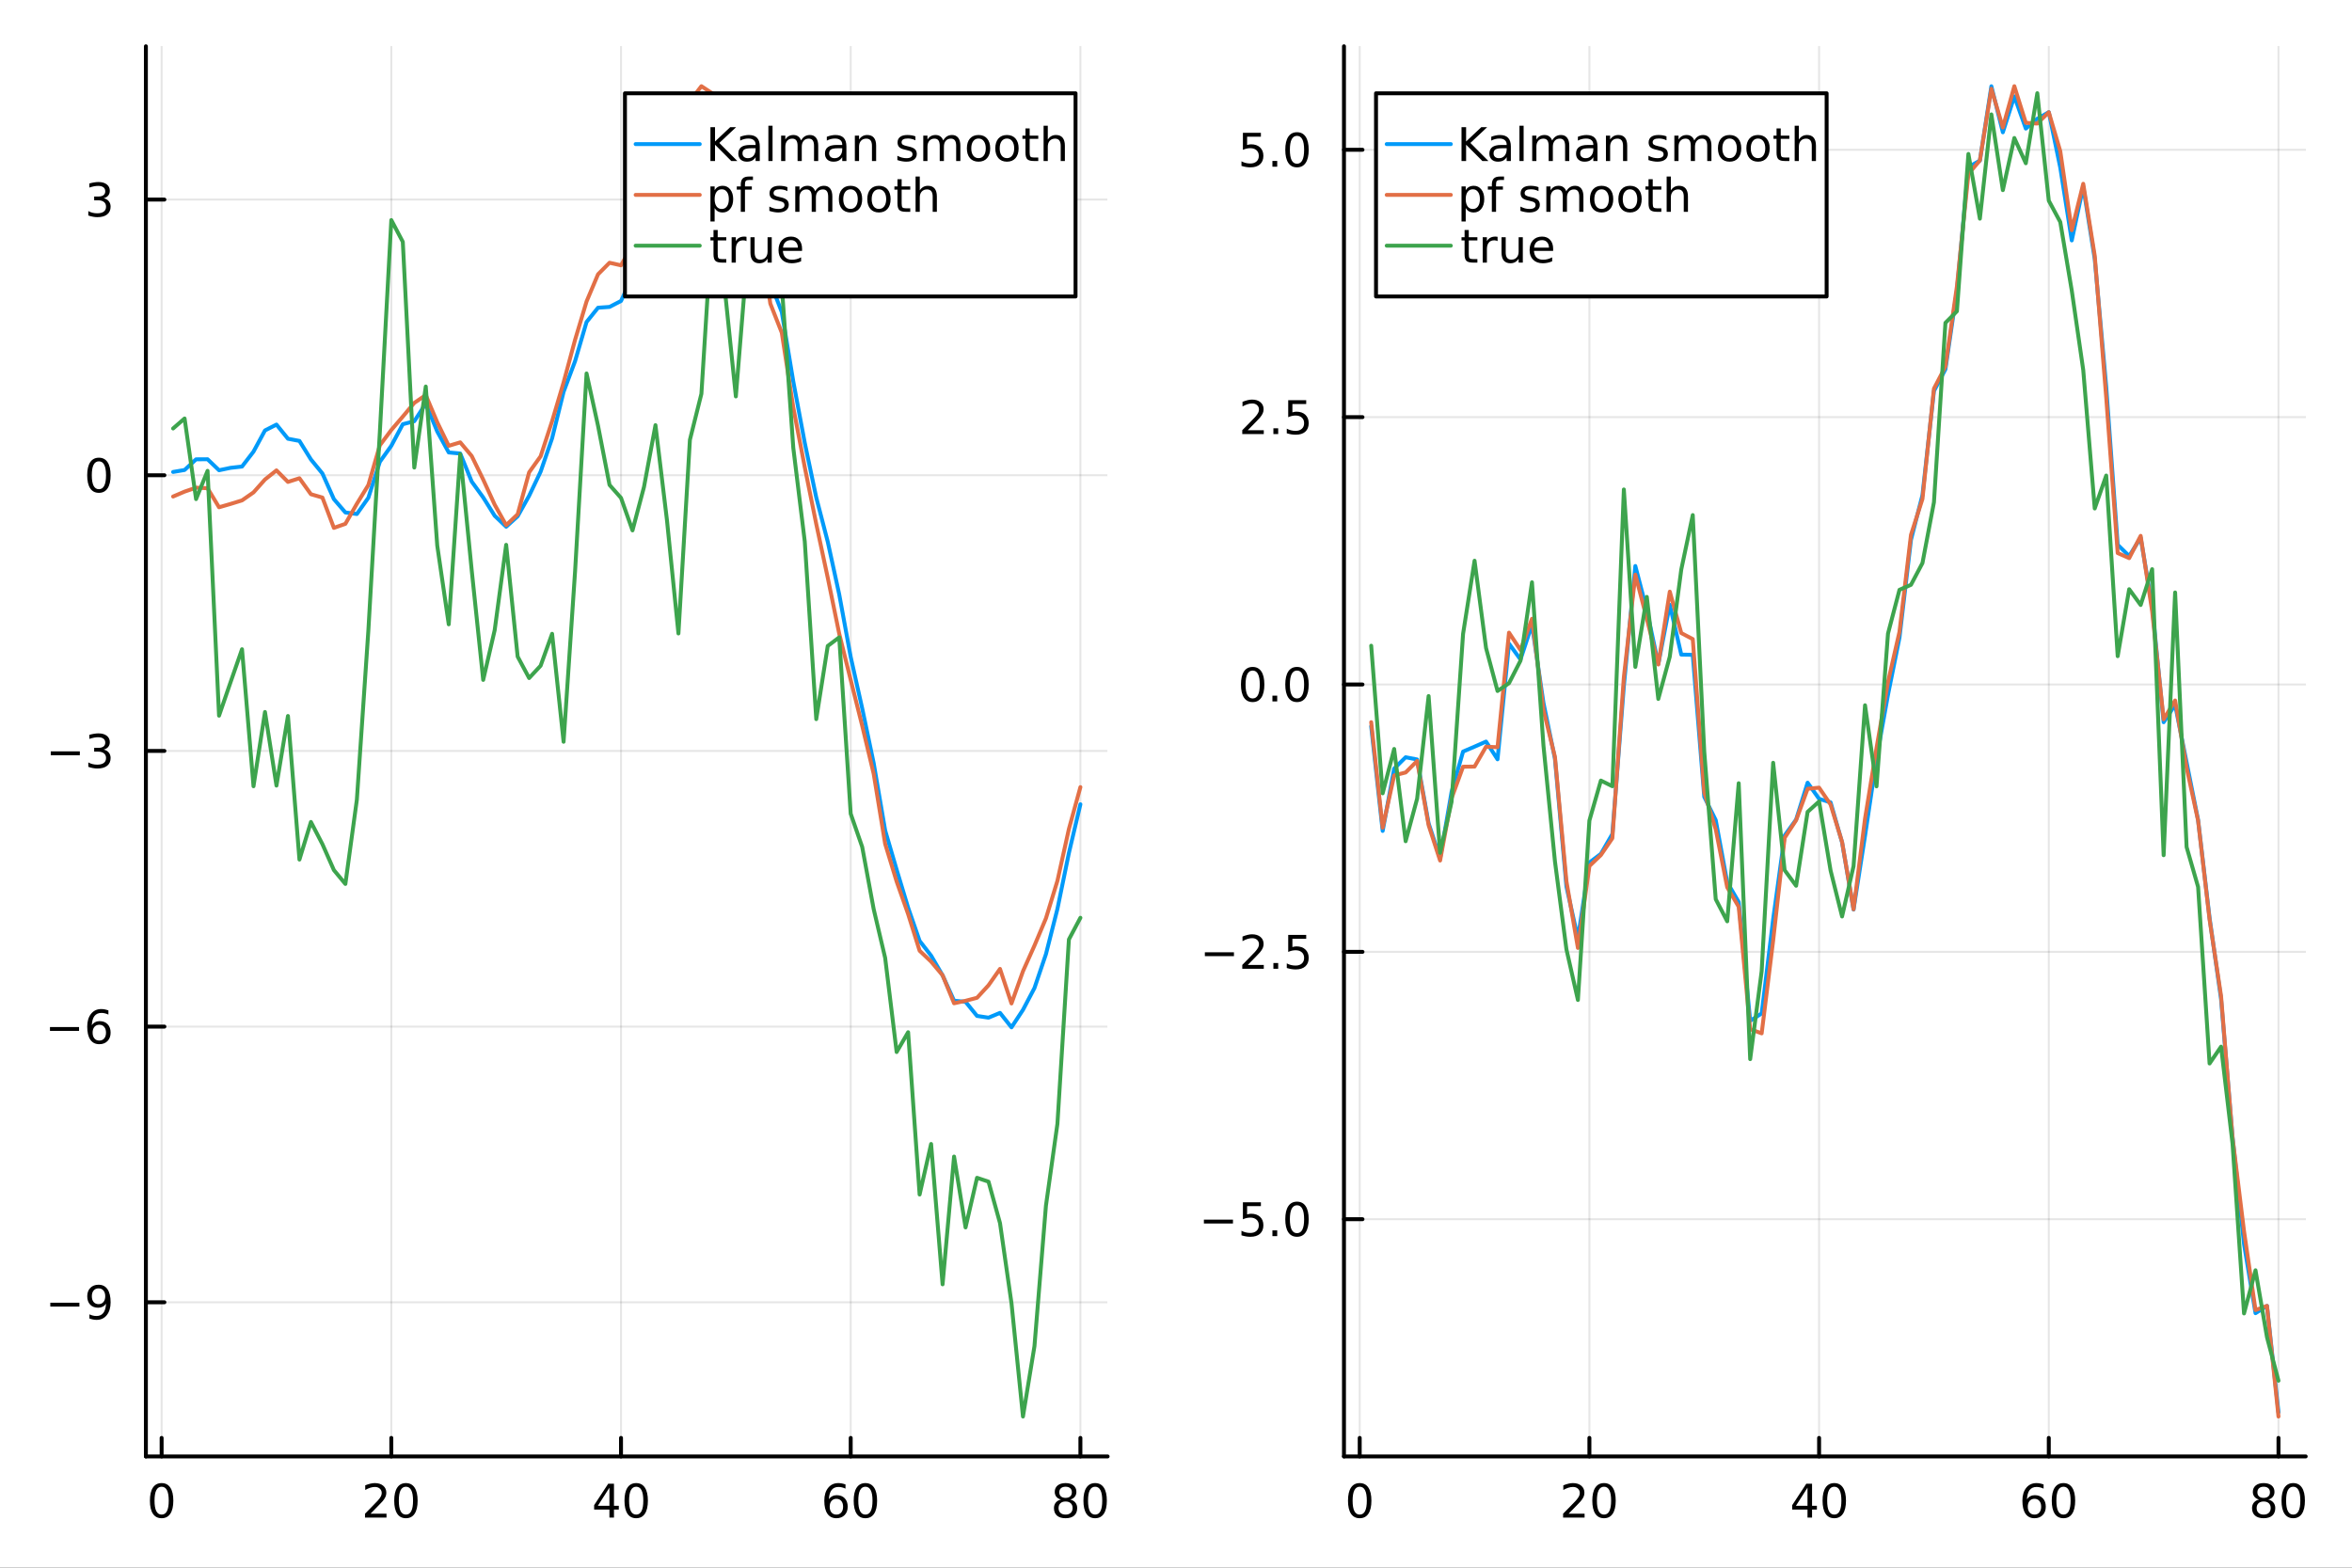 <?xml version="1.0" encoding="utf-8"?>
<svg xmlns="http://www.w3.org/2000/svg" xmlns:xlink="http://www.w3.org/1999/xlink" width="600" height="400" viewBox="0 0 2400 1600">
<rect x="0" y="0" width="2400" height="1600" fill="#333333" stroke="none"/>
<defs>
  <clipPath id="clip920">
    <rect x="0" y="0" width="2400" height="1600"/>
  </clipPath>
</defs>
<path clip-path="url(#clip920)" d="M0 1600 L2400 1600 L2400 0 L0 0  Z" fill="#ffffff" fill-rule="evenodd" fill-opacity="1"/>
<defs>
  <clipPath id="clip921">
    <rect x="480" y="0" width="1681" height="1600"/>
  </clipPath>
</defs>
<path clip-path="url(#clip920)" d="M148.867 1486.45 L1130.22 1486.45 L1130.22 47.244 L148.867 47.244  Z" fill="#ffffff" fill-rule="evenodd" fill-opacity="1"/>
<defs>
  <clipPath id="clip922">
    <rect x="148" y="47" width="982" height="1440"/>
  </clipPath>
</defs>
<polyline clip-path="url(#clip922)" style="stroke:#000000; stroke-linecap:round; stroke-linejoin:round; stroke-width:2; stroke-opacity:0.1; fill:none" points="164.922,1486.45 164.922,47.244 "/>
<polyline clip-path="url(#clip922)" style="stroke:#000000; stroke-linecap:round; stroke-linejoin:round; stroke-width:2; stroke-opacity:0.1; fill:none" points="399.303,1486.45 399.303,47.244 "/>
<polyline clip-path="url(#clip922)" style="stroke:#000000; stroke-linecap:round; stroke-linejoin:round; stroke-width:2; stroke-opacity:0.1; fill:none" points="633.685,1486.45 633.685,47.244 "/>
<polyline clip-path="url(#clip922)" style="stroke:#000000; stroke-linecap:round; stroke-linejoin:round; stroke-width:2; stroke-opacity:0.1; fill:none" points="868.066,1486.45 868.066,47.244 "/>
<polyline clip-path="url(#clip922)" style="stroke:#000000; stroke-linecap:round; stroke-linejoin:round; stroke-width:2; stroke-opacity:0.1; fill:none" points="1102.45,1486.45 1102.45,47.244 "/>
<polyline clip-path="url(#clip920)" style="stroke:#000000; stroke-linecap:round; stroke-linejoin:round; stroke-width:4; stroke-opacity:1; fill:none" points="148.867,1486.45 1130.22,1486.45 "/>
<polyline clip-path="url(#clip920)" style="stroke:#000000; stroke-linecap:round; stroke-linejoin:round; stroke-width:4; stroke-opacity:1; fill:none" points="164.922,1486.45 164.922,1467.55 "/>
<polyline clip-path="url(#clip920)" style="stroke:#000000; stroke-linecap:round; stroke-linejoin:round; stroke-width:4; stroke-opacity:1; fill:none" points="399.303,1486.45 399.303,1467.55 "/>
<polyline clip-path="url(#clip920)" style="stroke:#000000; stroke-linecap:round; stroke-linejoin:round; stroke-width:4; stroke-opacity:1; fill:none" points="633.685,1486.45 633.685,1467.55 "/>
<polyline clip-path="url(#clip920)" style="stroke:#000000; stroke-linecap:round; stroke-linejoin:round; stroke-width:4; stroke-opacity:1; fill:none" points="868.066,1486.45 868.066,1467.55 "/>
<polyline clip-path="url(#clip920)" style="stroke:#000000; stroke-linecap:round; stroke-linejoin:round; stroke-width:4; stroke-opacity:1; fill:none" points="1102.45,1486.45 1102.45,1467.55 "/>
<path clip-path="url(#clip920)" d="M164.922 1517.37 Q161.311 1517.37 159.482 1520.93 Q157.677 1524.47 157.677 1531.6 Q157.677 1538.71 159.482 1542.27 Q161.311 1545.82 164.922 1545.82 Q168.556 1545.82 170.362 1542.27 Q172.19 1538.71 172.19 1531.6 Q172.19 1524.47 170.362 1520.93 Q168.556 1517.37 164.922 1517.37 M164.922 1513.66 Q170.732 1513.66 173.788 1518.27 Q176.866 1522.85 176.866 1531.6 Q176.866 1540.33 173.788 1544.94 Q170.732 1549.52 164.922 1549.52 Q159.112 1549.52 156.033 1544.94 Q152.978 1540.33 152.978 1531.6 Q152.978 1522.85 156.033 1518.27 Q159.112 1513.66 164.922 1513.66 Z" fill="#000000" fill-rule="nonzero" fill-opacity="1" /><path clip-path="url(#clip920)" d="M378.076 1544.91 L394.396 1544.91 L394.396 1548.85 L372.452 1548.85 L372.452 1544.91 Q375.114 1542.16 379.697 1537.53 Q384.303 1532.88 385.484 1531.53 Q387.729 1529.01 388.609 1527.27 Q389.512 1525.51 389.512 1523.82 Q389.512 1521.07 387.567 1519.33 Q385.646 1517.6 382.544 1517.6 Q380.345 1517.6 377.891 1518.36 Q375.461 1519.13 372.683 1520.68 L372.683 1515.95 Q375.507 1514.82 377.961 1514.24 Q380.414 1513.66 382.451 1513.66 Q387.822 1513.66 391.016 1516.35 Q394.211 1519.03 394.211 1523.52 Q394.211 1525.65 393.4 1527.57 Q392.613 1529.47 390.507 1532.07 Q389.928 1532.74 386.826 1535.95 Q383.725 1539.15 378.076 1544.91 Z" fill="#000000" fill-rule="nonzero" fill-opacity="1" /><path clip-path="url(#clip920)" d="M414.211 1517.37 Q410.599 1517.37 408.771 1520.93 Q406.965 1524.47 406.965 1531.6 Q406.965 1538.71 408.771 1542.27 Q410.599 1545.82 414.211 1545.82 Q417.845 1545.82 419.65 1542.27 Q421.479 1538.71 421.479 1531.6 Q421.479 1524.47 419.65 1520.93 Q417.845 1517.37 414.211 1517.37 M414.211 1513.66 Q420.021 1513.66 423.076 1518.27 Q426.155 1522.85 426.155 1531.6 Q426.155 1540.33 423.076 1544.94 Q420.021 1549.52 414.211 1549.52 Q408.4 1549.52 405.322 1544.94 Q402.266 1540.33 402.266 1531.6 Q402.266 1522.85 405.322 1518.27 Q408.4 1513.66 414.211 1513.66 Z" fill="#000000" fill-rule="nonzero" fill-opacity="1" /><path clip-path="url(#clip920)" d="M621.856 1518.36 L610.05 1536.81 L621.856 1536.81 L621.856 1518.36 M620.629 1514.29 L626.509 1514.29 L626.509 1536.81 L631.439 1536.81 L631.439 1540.7 L626.509 1540.7 L626.509 1548.85 L621.856 1548.85 L621.856 1540.7 L606.254 1540.7 L606.254 1536.19 L620.629 1514.29 Z" fill="#000000" fill-rule="nonzero" fill-opacity="1" /><path clip-path="url(#clip920)" d="M649.171 1517.37 Q645.559 1517.37 643.731 1520.93 Q641.925 1524.47 641.925 1531.6 Q641.925 1538.71 643.731 1542.27 Q645.559 1545.82 649.171 1545.82 Q652.805 1545.82 654.61 1542.27 Q656.439 1538.71 656.439 1531.6 Q656.439 1524.47 654.61 1520.93 Q652.805 1517.37 649.171 1517.37 M649.171 1513.66 Q654.981 1513.66 658.036 1518.27 Q661.115 1522.85 661.115 1531.6 Q661.115 1540.33 658.036 1544.94 Q654.981 1549.52 649.171 1549.52 Q643.36 1549.52 640.282 1544.94 Q637.226 1540.33 637.226 1531.6 Q637.226 1522.85 640.282 1518.27 Q643.36 1513.66 649.171 1513.66 Z" fill="#000000" fill-rule="nonzero" fill-opacity="1" /><path clip-path="url(#clip920)" d="M853.471 1529.7 Q850.323 1529.7 848.471 1531.86 Q846.642 1534.01 846.642 1537.76 Q846.642 1541.49 848.471 1543.66 Q850.323 1545.82 853.471 1545.82 Q856.619 1545.82 858.448 1543.66 Q860.3 1541.49 860.3 1537.76 Q860.3 1534.01 858.448 1531.86 Q856.619 1529.7 853.471 1529.7 M862.753 1515.05 L862.753 1519.31 Q860.994 1518.48 859.189 1518.04 Q857.406 1517.6 855.647 1517.6 Q851.017 1517.6 848.564 1520.72 Q846.133 1523.85 845.786 1530.17 Q847.152 1528.15 849.212 1527.09 Q851.272 1526 853.749 1526 Q858.957 1526 861.966 1529.17 Q864.999 1532.32 864.999 1537.76 Q864.999 1543.08 861.851 1546.3 Q858.702 1549.52 853.471 1549.52 Q847.476 1549.52 844.304 1544.94 Q841.133 1540.33 841.133 1531.6 Q841.133 1523.41 845.022 1518.55 Q848.911 1513.66 855.462 1513.66 Q857.221 1513.66 859.003 1514.01 Q860.809 1514.36 862.753 1515.05 Z" fill="#000000" fill-rule="nonzero" fill-opacity="1" /><path clip-path="url(#clip920)" d="M883.054 1517.37 Q879.443 1517.37 877.614 1520.93 Q875.809 1524.47 875.809 1531.6 Q875.809 1538.71 877.614 1542.27 Q879.443 1545.82 883.054 1545.82 Q886.688 1545.82 888.494 1542.27 Q890.323 1538.71 890.323 1531.6 Q890.323 1524.47 888.494 1520.93 Q886.688 1517.37 883.054 1517.37 M883.054 1513.66 Q888.864 1513.66 891.92 1518.27 Q894.999 1522.85 894.999 1531.6 Q894.999 1540.33 891.92 1544.94 Q888.864 1549.52 883.054 1549.52 Q877.244 1549.52 874.165 1544.94 Q871.11 1540.33 871.11 1531.6 Q871.11 1522.85 874.165 1518.27 Q877.244 1513.66 883.054 1513.66 Z" fill="#000000" fill-rule="nonzero" fill-opacity="1" /><path clip-path="url(#clip920)" d="M1087.32 1532.44 Q1083.99 1532.44 1082.07 1534.22 Q1080.17 1536 1080.17 1539.13 Q1080.17 1542.25 1082.07 1544.03 Q1083.99 1545.82 1087.32 1545.82 Q1090.65 1545.82 1092.57 1544.03 Q1094.5 1542.23 1094.5 1539.13 Q1094.5 1536 1092.57 1534.22 Q1090.68 1532.44 1087.32 1532.44 M1082.64 1530.45 Q1079.63 1529.7 1077.94 1527.64 Q1076.28 1525.58 1076.28 1522.62 Q1076.28 1518.48 1079.22 1516.07 Q1082.18 1513.66 1087.32 1513.66 Q1092.48 1513.66 1095.42 1516.07 Q1098.36 1518.48 1098.36 1522.62 Q1098.36 1525.58 1096.67 1527.64 Q1095.01 1529.7 1092.02 1530.45 Q1095.4 1531.23 1097.27 1533.52 Q1099.17 1535.82 1099.17 1539.13 Q1099.17 1544.15 1096.09 1546.83 Q1093.04 1549.52 1087.32 1549.52 Q1081.6 1549.52 1078.52 1546.83 Q1075.47 1544.15 1075.47 1539.13 Q1075.47 1535.82 1077.37 1533.52 Q1079.26 1531.23 1082.64 1530.45 M1080.93 1523.06 Q1080.93 1525.75 1082.6 1527.25 Q1084.29 1528.76 1087.32 1528.76 Q1090.33 1528.76 1092.02 1527.25 Q1093.73 1525.75 1093.73 1523.06 Q1093.73 1520.38 1092.02 1518.87 Q1090.33 1517.37 1087.32 1517.37 Q1084.29 1517.37 1082.6 1518.87 Q1080.93 1520.38 1080.93 1523.06 Z" fill="#000000" fill-rule="nonzero" fill-opacity="1" /><path clip-path="url(#clip920)" d="M1117.48 1517.37 Q1113.87 1517.37 1112.04 1520.93 Q1110.24 1524.47 1110.24 1531.6 Q1110.24 1538.71 1112.04 1542.27 Q1113.87 1545.82 1117.48 1545.82 Q1121.12 1545.82 1122.92 1542.27 Q1124.75 1538.71 1124.75 1531.6 Q1124.75 1524.47 1122.92 1520.93 Q1121.12 1517.37 1117.48 1517.37 M1117.48 1513.66 Q1123.29 1513.66 1126.35 1518.27 Q1129.43 1522.85 1129.43 1531.6 Q1129.43 1540.33 1126.35 1544.94 Q1123.29 1549.52 1117.48 1549.52 Q1111.67 1549.52 1108.59 1544.94 Q1105.54 1540.33 1105.54 1531.6 Q1105.54 1522.85 1108.59 1518.27 Q1111.67 1513.66 1117.48 1513.66 Z" fill="#000000" fill-rule="nonzero" fill-opacity="1" /><polyline clip-path="url(#clip922)" style="stroke:#000000; stroke-linecap:round; stroke-linejoin:round; stroke-width:2; stroke-opacity:0.1; fill:none" points="148.867,1329.11 1130.22,1329.11 "/>
<polyline clip-path="url(#clip922)" style="stroke:#000000; stroke-linecap:round; stroke-linejoin:round; stroke-width:2; stroke-opacity:0.1; fill:none" points="148.867,1047.76 1130.22,1047.76 "/>
<polyline clip-path="url(#clip922)" style="stroke:#000000; stroke-linecap:round; stroke-linejoin:round; stroke-width:2; stroke-opacity:0.1; fill:none" points="148.867,766.401 1130.22,766.401 "/>
<polyline clip-path="url(#clip922)" style="stroke:#000000; stroke-linecap:round; stroke-linejoin:round; stroke-width:2; stroke-opacity:0.1; fill:none" points="148.867,485.044 1130.22,485.044 "/>
<polyline clip-path="url(#clip922)" style="stroke:#000000; stroke-linecap:round; stroke-linejoin:round; stroke-width:2; stroke-opacity:0.1; fill:none" points="148.867,203.687 1130.22,203.687 "/>
<polyline clip-path="url(#clip920)" style="stroke:#000000; stroke-linecap:round; stroke-linejoin:round; stroke-width:4; stroke-opacity:1; fill:none" points="148.867,1486.45 148.867,47.244 "/>
<polyline clip-path="url(#clip920)" style="stroke:#000000; stroke-linecap:round; stroke-linejoin:round; stroke-width:4; stroke-opacity:1; fill:none" points="148.867,1329.11 167.764,1329.11 "/>
<polyline clip-path="url(#clip920)" style="stroke:#000000; stroke-linecap:round; stroke-linejoin:round; stroke-width:4; stroke-opacity:1; fill:none" points="148.867,1047.76 167.764,1047.76 "/>
<polyline clip-path="url(#clip920)" style="stroke:#000000; stroke-linecap:round; stroke-linejoin:round; stroke-width:4; stroke-opacity:1; fill:none" points="148.867,766.401 167.764,766.401 "/>
<polyline clip-path="url(#clip920)" style="stroke:#000000; stroke-linecap:round; stroke-linejoin:round; stroke-width:4; stroke-opacity:1; fill:none" points="148.867,485.044 167.764,485.044 "/>
<polyline clip-path="url(#clip920)" style="stroke:#000000; stroke-linecap:round; stroke-linejoin:round; stroke-width:4; stroke-opacity:1; fill:none" points="148.867,203.687 167.764,203.687 "/>
<path clip-path="url(#clip920)" d="M51.339 1329.57 L81.015 1329.57 L81.015 1333.5 L51.339 1333.5 L51.339 1329.57 Z" fill="#000000" fill-rule="nonzero" fill-opacity="1" /><path clip-path="url(#clip920)" d="M91.246 1345.68 L91.246 1341.42 Q93.006 1342.25 94.811 1342.69 Q96.617 1343.13 98.353 1343.13 Q102.983 1343.13 105.413 1340.03 Q107.867 1336.9 108.214 1330.56 Q106.871 1332.55 104.811 1333.62 Q102.751 1334.68 100.251 1334.68 Q95.066 1334.68 92.034 1331.56 Q89.024 1328.41 89.024 1322.97 Q89.024 1317.64 92.172 1314.43 Q95.321 1311.21 100.552 1311.21 Q106.547 1311.21 109.696 1315.82 Q112.867 1320.4 112.867 1329.15 Q112.867 1337.32 108.978 1342.21 Q105.112 1347.07 98.561 1347.07 Q96.802 1347.07 94.996 1346.72 Q93.191 1346.37 91.246 1345.68 M100.552 1331.02 Q103.7 1331.02 105.529 1328.87 Q107.381 1326.72 107.381 1322.97 Q107.381 1319.24 105.529 1317.09 Q103.7 1314.91 100.552 1314.91 Q97.404 1314.91 95.552 1317.09 Q93.723 1319.24 93.723 1322.97 Q93.723 1326.72 95.552 1328.87 Q97.404 1331.02 100.552 1331.02 Z" fill="#000000" fill-rule="nonzero" fill-opacity="1" /><path clip-path="url(#clip920)" d="M50.992 1048.21 L80.668 1048.21 L80.668 1052.14 L50.992 1052.14 L50.992 1048.21 Z" fill="#000000" fill-rule="nonzero" fill-opacity="1" /><path clip-path="url(#clip920)" d="M101.339 1045.89 Q98.191 1045.89 96.339 1048.05 Q94.51 1050.2 94.51 1053.95 Q94.51 1057.68 96.339 1059.85 Q98.191 1062.01 101.339 1062.01 Q104.487 1062.01 106.316 1059.85 Q108.168 1057.68 108.168 1053.95 Q108.168 1050.2 106.316 1048.05 Q104.487 1045.89 101.339 1045.89 M110.621 1031.24 L110.621 1035.5 Q108.862 1034.67 107.057 1034.23 Q105.274 1033.79 103.515 1033.79 Q98.885 1033.79 96.432 1036.91 Q94.001 1040.04 93.654 1046.36 Q95.02 1044.34 97.08 1043.28 Q99.14 1042.19 101.617 1042.19 Q106.825 1042.19 109.834 1045.36 Q112.867 1048.51 112.867 1053.95 Q112.867 1059.27 109.719 1062.49 Q106.571 1065.71 101.339 1065.71 Q95.344 1065.71 92.172 1061.13 Q89.001 1056.52 89.001 1047.79 Q89.001 1039.6 92.89 1034.74 Q96.779 1029.85 103.33 1029.85 Q105.089 1029.85 106.871 1030.2 Q108.677 1030.55 110.621 1031.24 Z" fill="#000000" fill-rule="nonzero" fill-opacity="1" /><path clip-path="url(#clip920)" d="M51.802 766.852 L81.478 766.852 L81.478 770.788 L51.802 770.788 L51.802 766.852 Z" fill="#000000" fill-rule="nonzero" fill-opacity="1" /><path clip-path="url(#clip920)" d="M105.737 765.047 Q109.094 765.765 110.969 768.033 Q112.867 770.302 112.867 773.635 Q112.867 778.751 109.348 781.551 Q105.83 784.352 99.348 784.352 Q97.172 784.352 94.858 783.913 Q92.566 783.496 90.112 782.639 L90.112 778.126 Q92.057 779.26 94.371 779.839 Q96.686 780.417 99.21 780.417 Q103.608 780.417 105.899 778.681 Q108.214 776.945 108.214 773.635 Q108.214 770.579 106.061 768.866 Q103.932 767.13 100.112 767.13 L96.085 767.13 L96.085 763.288 L100.297 763.288 Q103.746 763.288 105.575 761.922 Q107.404 760.533 107.404 757.94 Q107.404 755.278 105.506 753.866 Q103.631 752.431 100.112 752.431 Q98.191 752.431 95.992 752.848 Q93.793 753.265 91.154 754.144 L91.154 749.978 Q93.816 749.237 96.131 748.866 Q98.469 748.496 100.529 748.496 Q105.853 748.496 108.955 750.927 Q112.057 753.334 112.057 757.454 Q112.057 760.325 110.413 762.315 Q108.77 764.283 105.737 765.047 Z" fill="#000000" fill-rule="nonzero" fill-opacity="1" /><path clip-path="url(#clip920)" d="M100.922 470.843 Q97.311 470.843 95.483 474.408 Q93.677 477.949 93.677 485.079 Q93.677 492.185 95.483 495.75 Q97.311 499.292 100.922 499.292 Q104.557 499.292 106.362 495.75 Q108.191 492.185 108.191 485.079 Q108.191 477.949 106.362 474.408 Q104.557 470.843 100.922 470.843 M100.922 467.139 Q106.733 467.139 109.788 471.746 Q112.867 476.329 112.867 485.079 Q112.867 493.806 109.788 498.412 Q106.733 502.996 100.922 502.996 Q95.112 502.996 92.034 498.412 Q88.978 493.806 88.978 485.079 Q88.978 476.329 92.034 471.746 Q95.112 467.139 100.922 467.139 Z" fill="#000000" fill-rule="nonzero" fill-opacity="1" /><path clip-path="url(#clip920)" d="M105.737 202.333 Q109.094 203.051 110.969 205.319 Q112.867 207.588 112.867 210.921 Q112.867 216.037 109.348 218.838 Q105.83 221.639 99.348 221.639 Q97.172 221.639 94.858 221.199 Q92.566 220.782 90.112 219.926 L90.112 215.412 Q92.057 216.546 94.371 217.125 Q96.686 217.704 99.21 217.704 Q103.608 217.704 105.899 215.967 Q108.214 214.231 108.214 210.921 Q108.214 207.866 106.061 206.153 Q103.932 204.417 100.112 204.417 L96.085 204.417 L96.085 200.574 L100.297 200.574 Q103.746 200.574 105.575 199.208 Q107.404 197.819 107.404 195.227 Q107.404 192.565 105.506 191.153 Q103.631 189.718 100.112 189.718 Q98.191 189.718 95.992 190.134 Q93.793 190.551 91.154 191.431 L91.154 187.264 Q93.816 186.523 96.131 186.153 Q98.469 185.782 100.529 185.782 Q105.853 185.782 108.955 188.213 Q112.057 190.62 112.057 194.741 Q112.057 197.611 110.413 199.602 Q108.77 201.569 105.737 202.333 Z" fill="#000000" fill-rule="nonzero" fill-opacity="1" /><polyline clip-path="url(#clip922)" style="stroke:#009af9; stroke-linecap:round; stroke-linejoin:round; stroke-width:4; stroke-opacity:1; fill:none" points="176.641,481.682 188.36,479.674 200.079,468.792 211.798,468.714 223.517,479.942 235.236,477.471 246.955,476.162 258.674,460.929 270.393,439.31 282.113,433.339 293.832,447.779 305.551,450.018 317.27,468.906 328.989,483.228 340.708,509.418 352.427,523.024 364.146,524.615 375.865,508.034 387.584,471.342 399.303,454.976 411.022,432.958 422.741,429.897 434.46,411.916 446.179,440.407 457.899,461.79 469.618,462.847 481.337,491.516 493.056,507.687 504.775,526.389 516.494,537.579 528.213,526.932 539.932,505.972 551.651,481.408 563.37,447.322 575.089,399.926 586.808,368.623 598.527,328.63 610.246,314.066 621.965,313.243 633.685,307.164 645.404,282.237 657.123,263.651 668.842,226.112 680.561,171.348 692.28,146.618 703.999,127.028 715.718,110.484 727.437,119.325 739.156,124.73 750.875,156.132 762.594,190.419 774.313,214.932 786.032,288.287 797.751,318.573 809.47,389.323 821.19,451.996 832.909,507.691 844.628,552.85 856.347,606.648 868.066,670.518 879.785,722.872 891.504,778.8 903.223,847.57 914.942,887.571 926.661,926.408 938.38,960.291 950.099,975.343 961.818,995.427 973.537,1021.34 985.256,1022.47 996.976,1036.86 1008.69,1038.65 1020.41,1033.76 1032.13,1048.51 1043.85,1030.66 1055.57,1008.41 1067.29,973.819 1079.01,927.628 1090.73,870.543 1102.45,820.869 "/>
<polyline clip-path="url(#clip922)" style="stroke:#e26f46; stroke-linecap:round; stroke-linejoin:round; stroke-width:4; stroke-opacity:1; fill:none" points="176.641,506.757 188.36,501.747 200.079,497.716 211.798,498.29 223.517,517.728 235.236,514.323 246.955,510.707 258.674,502.549 270.393,489.39 282.113,480.075 293.832,491.853 305.551,488.109 317.27,504.407 328.989,507.809 340.708,538.765 352.427,534.633 364.146,514.186 375.865,495.065 387.584,454.521 399.303,438.853 411.022,425.169 422.741,411.205 434.46,403.199 446.179,430.973 457.899,455.012 469.618,451.459 481.337,465.408 493.056,489.426 504.775,515.076 516.494,536.001 528.213,524.895 539.932,482.042 551.651,465.699 563.37,429.824 575.089,390.345 586.808,346.83 598.527,307.691 610.246,279.935 621.965,268.154 633.685,270.802 645.404,250.378 657.123,235.539 668.842,192.253 680.561,135.12 692.28,112.84 703.999,103.177 715.718,87.976 727.437,95.675 739.156,112 750.875,153.141 762.594,182.618 774.313,227.36 786.032,309.845 797.751,339.621 809.47,415.898 821.19,476.857 832.909,534.793 844.628,589.574 856.347,646.777 868.066,693.98 879.785,740.648 891.504,789.72 903.223,861.3 914.942,899.7 926.661,932.945 938.38,970.334 950.099,981.432 961.818,995.356 973.537,1023.97 985.256,1021.42 996.976,1018.35 1008.69,1005.58 1020.41,988.876 1032.13,1024.14 1043.85,991.262 1055.57,965.082 1067.29,937.242 1079.01,898.944 1090.73,846.022 1102.45,803.348 "/>
<polyline clip-path="url(#clip922)" style="stroke:#3da44d; stroke-linecap:round; stroke-linejoin:round; stroke-width:4; stroke-opacity:1; fill:none" points="176.641,437.304 188.36,427.101 200.079,509.393 211.798,480.536 223.517,730.425 235.236,696.338 246.955,662.608 258.674,802.456 270.393,726.674 282.113,801.779 293.832,730.748 305.551,877.299 317.27,838.91 328.989,861.516 340.708,888.025 352.427,902.173 364.146,816.196 375.865,643.732 387.584,441.235 399.303,224.602 411.022,246.835 422.741,477.187 434.46,394.524 446.179,556.883 457.899,637.197 469.618,463.583 481.337,582.103 493.056,693.922 504.775,643.159 516.494,556.058 528.213,670.126 539.932,692.015 551.651,679.445 563.37,646.866 575.089,757.041 586.808,583.304 598.527,381.169 610.246,434.588 621.965,494.93 633.685,508.183 645.404,541.335 657.123,497.062 668.842,433.928 680.561,530.817 692.28,646.51 703.999,448.872 715.718,401.908 727.437,215.67 739.156,290.974 750.875,404.589 762.594,260.35 774.313,187.33 786.032,238.297 797.751,291.446 809.47,457.054 821.19,552.627 832.909,733.947 844.628,659.302 856.347,650.491 868.066,830.527 879.785,864.372 891.504,927.827 903.223,977.648 914.942,1073.7 926.661,1053.49 938.38,1219.14 950.099,1167.55 961.818,1310.79 973.537,1180.4 985.256,1252.73 996.976,1202.08 1008.69,1206.02 1020.41,1248.32 1032.13,1330.06 1043.85,1445.72 1055.57,1373.98 1067.29,1230.51 1079.01,1146.92 1090.73,958.787 1102.45,936.696 "/>
<path clip-path="url(#clip920)" d="M637.709 302.578 L1097.51 302.578 L1097.51 95.218 L637.709 95.218  Z" fill="#ffffff" fill-rule="evenodd" fill-opacity="1"/>
<polyline clip-path="url(#clip920)" style="stroke:#000000; stroke-linecap:round; stroke-linejoin:round; stroke-width:4; stroke-opacity:1; fill:none" points="637.709,302.578 1097.51,302.578 1097.51,95.218 637.709,95.218 637.709,302.578 "/>
<polyline clip-path="url(#clip920)" style="stroke:#009af9; stroke-linecap:round; stroke-linejoin:round; stroke-width:4; stroke-opacity:1; fill:none" points="648.613,147.058 714.037,147.058 "/>
<path clip-path="url(#clip920)" d="M724.941 129.778 L729.617 129.778 L729.617 144.384 L745.126 129.778 L751.144 129.778 L733.992 145.889 L752.371 164.338 L746.214 164.338 L729.617 147.694 L729.617 164.338 L724.941 164.338 L724.941 129.778 Z" fill="#000000" fill-rule="nonzero" fill-opacity="1" /><path clip-path="url(#clip920)" d="M766.792 151.305 Q761.63 151.305 759.64 152.486 Q757.649 153.666 757.649 156.514 Q757.649 158.782 759.13 160.125 Q760.635 161.444 763.205 161.444 Q766.746 161.444 768.876 158.944 Q771.029 156.421 771.029 152.254 L771.029 151.305 L766.792 151.305 M775.288 149.546 L775.288 164.338 L771.029 164.338 L771.029 160.402 Q769.57 162.763 767.394 163.898 Q765.218 165.009 762.07 165.009 Q758.089 165.009 755.728 162.787 Q753.39 160.541 753.39 156.791 Q753.39 152.416 756.306 150.194 Q759.246 147.972 765.056 147.972 L771.029 147.972 L771.029 147.555 Q771.029 144.615 769.084 143.018 Q767.163 141.398 763.667 141.398 Q761.445 141.398 759.339 141.93 Q757.232 142.463 755.288 143.527 L755.288 139.592 Q757.626 138.69 759.825 138.25 Q762.024 137.787 764.107 137.787 Q769.732 137.787 772.51 140.703 Q775.288 143.62 775.288 149.546 Z" fill="#000000" fill-rule="nonzero" fill-opacity="1" /><path clip-path="url(#clip920)" d="M784.061 128.319 L788.32 128.319 L788.32 164.338 L784.061 164.338 L784.061 128.319 Z" fill="#000000" fill-rule="nonzero" fill-opacity="1" /><path clip-path="url(#clip920)" d="M817.417 143.389 Q819.014 140.518 821.237 139.153 Q823.459 137.787 826.468 137.787 Q830.519 137.787 832.718 140.634 Q834.917 143.458 834.917 148.689 L834.917 164.338 L830.635 164.338 L830.635 148.828 Q830.635 145.102 829.315 143.296 Q827.996 141.49 825.288 141.49 Q821.977 141.49 820.056 143.69 Q818.135 145.889 818.135 149.685 L818.135 164.338 L813.852 164.338 L813.852 148.828 Q813.852 145.078 812.533 143.296 Q811.214 141.49 808.459 141.49 Q805.195 141.49 803.274 143.713 Q801.352 145.912 801.352 149.685 L801.352 164.338 L797.07 164.338 L797.07 138.412 L801.352 138.412 L801.352 142.44 Q802.811 140.055 804.848 138.921 Q806.885 137.787 809.686 137.787 Q812.51 137.787 814.477 139.222 Q816.468 140.657 817.417 143.389 Z" fill="#000000" fill-rule="nonzero" fill-opacity="1" /><path clip-path="url(#clip920)" d="M855.195 151.305 Q850.033 151.305 848.042 152.486 Q846.051 153.666 846.051 156.514 Q846.051 158.782 847.533 160.125 Q849.037 161.444 851.607 161.444 Q855.148 161.444 857.278 158.944 Q859.431 156.421 859.431 152.254 L859.431 151.305 L855.195 151.305 M863.69 149.546 L863.69 164.338 L859.431 164.338 L859.431 160.402 Q857.973 162.763 855.797 163.898 Q853.621 165.009 850.473 165.009 Q846.491 165.009 844.13 162.787 Q841.792 160.541 841.792 156.791 Q841.792 152.416 844.709 150.194 Q847.648 147.972 853.459 147.972 L859.431 147.972 L859.431 147.555 Q859.431 144.615 857.486 143.018 Q855.565 141.398 852.07 141.398 Q849.848 141.398 847.741 141.93 Q845.635 142.463 843.69 143.527 L843.69 139.592 Q846.028 138.69 848.227 138.25 Q850.426 137.787 852.51 137.787 Q858.135 137.787 860.912 140.703 Q863.69 143.62 863.69 149.546 Z" fill="#000000" fill-rule="nonzero" fill-opacity="1" /><path clip-path="url(#clip920)" d="M894.014 148.689 L894.014 164.338 L889.755 164.338 L889.755 148.828 Q889.755 145.148 888.32 143.319 Q886.884 141.49 884.014 141.49 Q880.565 141.49 878.574 143.69 Q876.584 145.889 876.584 149.685 L876.584 164.338 L872.301 164.338 L872.301 138.412 L876.584 138.412 L876.584 142.44 Q878.111 140.102 880.171 138.944 Q882.255 137.787 884.963 137.787 Q889.431 137.787 891.722 140.565 Q894.014 143.319 894.014 148.689 Z" fill="#000000" fill-rule="nonzero" fill-opacity="1" /><path clip-path="url(#clip920)" d="M934.106 139.176 L934.106 143.203 Q932.301 142.277 930.356 141.815 Q928.412 141.352 926.329 141.352 Q923.157 141.352 921.56 142.324 Q919.986 143.296 919.986 145.24 Q919.986 146.722 921.12 147.578 Q922.255 148.412 925.68 149.176 L927.139 149.5 Q931.676 150.472 933.574 152.254 Q935.495 154.014 935.495 157.185 Q935.495 160.796 932.625 162.902 Q929.778 165.009 924.778 165.009 Q922.694 165.009 920.426 164.592 Q918.181 164.199 915.681 163.388 L915.681 158.99 Q918.042 160.217 920.333 160.842 Q922.625 161.444 924.87 161.444 Q927.88 161.444 929.5 160.426 Q931.12 159.384 931.12 157.509 Q931.12 155.773 929.94 154.847 Q928.782 153.921 924.824 153.064 L923.343 152.717 Q919.384 151.884 917.625 150.171 Q915.866 148.435 915.866 145.426 Q915.866 141.768 918.458 139.778 Q921.051 137.787 925.819 137.787 Q928.18 137.787 930.264 138.134 Q932.347 138.481 934.106 139.176 Z" fill="#000000" fill-rule="nonzero" fill-opacity="1" /><path clip-path="url(#clip920)" d="M962.463 143.389 Q964.06 140.518 966.282 139.153 Q968.504 137.787 971.514 137.787 Q975.564 137.787 977.764 140.634 Q979.963 143.458 979.963 148.689 L979.963 164.338 L975.68 164.338 L975.68 148.828 Q975.68 145.102 974.361 143.296 Q973.041 141.49 970.333 141.49 Q967.023 141.49 965.102 143.69 Q963.18 145.889 963.18 149.685 L963.18 164.338 L958.898 164.338 L958.898 148.828 Q958.898 145.078 957.578 143.296 Q956.259 141.49 953.504 141.49 Q950.241 141.49 948.319 143.713 Q946.398 145.912 946.398 149.685 L946.398 164.338 L942.116 164.338 L942.116 138.412 L946.398 138.412 L946.398 142.44 Q947.856 140.055 949.893 138.921 Q951.93 137.787 954.731 137.787 Q957.555 137.787 959.523 139.222 Q961.514 140.657 962.463 143.389 Z" fill="#000000" fill-rule="nonzero" fill-opacity="1" /><path clip-path="url(#clip920)" d="M998.504 141.398 Q995.078 141.398 993.088 144.083 Q991.097 146.745 991.097 151.398 Q991.097 156.051 993.064 158.736 Q995.055 161.398 998.504 161.398 Q1001.91 161.398 1003.9 158.713 Q1005.89 156.027 1005.89 151.398 Q1005.89 146.791 1003.9 144.106 Q1001.91 141.398 998.504 141.398 M998.504 137.787 Q1004.06 137.787 1007.23 141.398 Q1010.4 145.009 1010.4 151.398 Q1010.4 157.764 1007.23 161.398 Q1004.06 165.009 998.504 165.009 Q992.925 165.009 989.754 161.398 Q986.606 157.764 986.606 151.398 Q986.606 145.009 989.754 141.398 Q992.925 137.787 998.504 137.787 Z" fill="#000000" fill-rule="nonzero" fill-opacity="1" /><path clip-path="url(#clip920)" d="M1027.51 141.398 Q1024.08 141.398 1022.09 144.083 Q1020.1 146.745 1020.1 151.398 Q1020.1 156.051 1022.07 158.736 Q1024.06 161.398 1027.51 161.398 Q1030.91 161.398 1032.9 158.713 Q1034.89 156.027 1034.89 151.398 Q1034.89 146.791 1032.9 144.106 Q1030.91 141.398 1027.51 141.398 M1027.51 137.787 Q1033.06 137.787 1036.24 141.398 Q1039.41 145.009 1039.41 151.398 Q1039.41 157.764 1036.24 161.398 Q1033.06 165.009 1027.51 165.009 Q1021.93 165.009 1018.76 161.398 Q1015.61 157.764 1015.61 151.398 Q1015.61 145.009 1018.76 141.398 Q1021.93 137.787 1027.51 137.787 Z" fill="#000000" fill-rule="nonzero" fill-opacity="1" /><path clip-path="url(#clip920)" d="M1050.68 131.051 L1050.68 138.412 L1059.45 138.412 L1059.45 141.722 L1050.68 141.722 L1050.68 155.796 Q1050.68 158.967 1051.54 159.87 Q1052.42 160.773 1055.08 160.773 L1059.45 160.773 L1059.45 164.338 L1055.08 164.338 Q1050.15 164.338 1048.27 162.509 Q1046.4 160.657 1046.4 155.796 L1046.4 141.722 L1043.27 141.722 L1043.27 138.412 L1046.4 138.412 L1046.4 131.051 L1050.68 131.051 Z" fill="#000000" fill-rule="nonzero" fill-opacity="1" /><path clip-path="url(#clip920)" d="M1086.61 148.689 L1086.61 164.338 L1082.35 164.338 L1082.35 148.828 Q1082.35 145.148 1080.91 143.319 Q1079.48 141.49 1076.61 141.49 Q1073.16 141.49 1071.17 143.69 Q1069.18 145.889 1069.18 149.685 L1069.18 164.338 L1064.89 164.338 L1064.89 128.319 L1069.18 128.319 L1069.18 142.44 Q1070.7 140.102 1072.76 138.944 Q1074.85 137.787 1077.55 137.787 Q1082.02 137.787 1084.31 140.565 Q1086.61 143.319 1086.61 148.689 Z" fill="#000000" fill-rule="nonzero" fill-opacity="1" /><polyline clip-path="url(#clip920)" style="stroke:#e26f46; stroke-linecap:round; stroke-linejoin:round; stroke-width:4; stroke-opacity:1; fill:none" points="648.613,198.898 714.037,198.898 "/>
<path clip-path="url(#clip920)" d="M729.223 212.289 L729.223 226.039 L724.941 226.039 L724.941 190.252 L729.223 190.252 L729.223 194.187 Q730.566 191.872 732.603 190.761 Q734.663 189.627 737.51 189.627 Q742.232 189.627 745.172 193.377 Q748.135 197.127 748.135 203.238 Q748.135 209.349 745.172 213.099 Q742.232 216.849 737.51 216.849 Q734.663 216.849 732.603 215.738 Q730.566 214.603 729.223 212.289 M743.714 203.238 Q743.714 198.539 741.769 195.877 Q739.848 193.192 736.469 193.192 Q733.089 193.192 731.144 195.877 Q729.223 198.539 729.223 203.238 Q729.223 207.937 731.144 210.622 Q733.089 213.284 736.469 213.284 Q739.848 213.284 741.769 210.622 Q743.714 207.937 743.714 203.238 Z" fill="#000000" fill-rule="nonzero" fill-opacity="1" /><path clip-path="url(#clip920)" d="M768.32 180.159 L768.32 183.701 L764.246 183.701 Q761.955 183.701 761.052 184.627 Q760.172 185.553 760.172 187.96 L760.172 190.252 L767.186 190.252 L767.186 193.562 L760.172 193.562 L760.172 216.178 L755.89 216.178 L755.89 193.562 L751.816 193.562 L751.816 190.252 L755.89 190.252 L755.89 188.446 Q755.89 184.118 757.904 182.15 Q759.917 180.159 764.292 180.159 L768.32 180.159 Z" fill="#000000" fill-rule="nonzero" fill-opacity="1" /><path clip-path="url(#clip920)" d="M803.482 191.016 L803.482 195.043 Q801.677 194.117 799.732 193.655 Q797.788 193.192 795.704 193.192 Q792.533 193.192 790.936 194.164 Q789.362 195.136 789.362 197.08 Q789.362 198.562 790.496 199.418 Q791.63 200.252 795.056 201.016 L796.515 201.34 Q801.052 202.312 802.95 204.094 Q804.871 205.854 804.871 209.025 Q804.871 212.636 802.001 214.742 Q799.153 216.849 794.153 216.849 Q792.07 216.849 789.802 216.432 Q787.556 216.039 785.056 215.228 L785.056 210.83 Q787.417 212.057 789.709 212.682 Q792.001 213.284 794.246 213.284 Q797.255 213.284 798.876 212.266 Q800.496 211.224 800.496 209.349 Q800.496 207.613 799.315 206.687 Q798.158 205.761 794.2 204.904 L792.718 204.557 Q788.76 203.724 787.001 202.011 Q785.241 200.275 785.241 197.266 Q785.241 193.608 787.834 191.618 Q790.427 189.627 795.195 189.627 Q797.556 189.627 799.639 189.974 Q801.723 190.321 803.482 191.016 Z" fill="#000000" fill-rule="nonzero" fill-opacity="1" /><path clip-path="url(#clip920)" d="M831.838 195.229 Q833.436 192.358 835.658 190.993 Q837.88 189.627 840.889 189.627 Q844.94 189.627 847.139 192.474 Q849.338 195.298 849.338 200.529 L849.338 216.178 L845.056 216.178 L845.056 200.668 Q845.056 196.942 843.736 195.136 Q842.417 193.33 839.709 193.33 Q836.399 193.33 834.477 195.53 Q832.556 197.729 832.556 201.525 L832.556 216.178 L828.274 216.178 L828.274 200.668 Q828.274 196.918 826.954 195.136 Q825.635 193.33 822.88 193.33 Q819.616 193.33 817.695 195.553 Q815.774 197.752 815.774 201.525 L815.774 216.178 L811.491 216.178 L811.491 190.252 L815.774 190.252 L815.774 194.28 Q817.232 191.895 819.269 190.761 Q821.306 189.627 824.107 189.627 Q826.931 189.627 828.899 191.062 Q830.889 192.497 831.838 195.229 Z" fill="#000000" fill-rule="nonzero" fill-opacity="1" /><path clip-path="url(#clip920)" d="M867.88 193.238 Q864.454 193.238 862.463 195.923 Q860.473 198.585 860.473 203.238 Q860.473 207.891 862.44 210.576 Q864.431 213.238 867.88 213.238 Q871.283 213.238 873.273 210.553 Q875.264 207.867 875.264 203.238 Q875.264 198.631 873.273 195.946 Q871.283 193.238 867.88 193.238 M867.88 189.627 Q873.435 189.627 876.607 193.238 Q879.778 196.849 879.778 203.238 Q879.778 209.604 876.607 213.238 Q873.435 216.849 867.88 216.849 Q862.301 216.849 859.13 213.238 Q855.982 209.604 855.982 203.238 Q855.982 196.849 859.13 193.238 Q862.301 189.627 867.88 189.627 Z" fill="#000000" fill-rule="nonzero" fill-opacity="1" /><path clip-path="url(#clip920)" d="M896.884 193.238 Q893.458 193.238 891.468 195.923 Q889.477 198.585 889.477 203.238 Q889.477 207.891 891.445 210.576 Q893.435 213.238 896.884 213.238 Q900.287 213.238 902.278 210.553 Q904.269 207.867 904.269 203.238 Q904.269 198.631 902.278 195.946 Q900.287 193.238 896.884 193.238 M896.884 189.627 Q902.44 189.627 905.611 193.238 Q908.782 196.849 908.782 203.238 Q908.782 209.604 905.611 213.238 Q902.44 216.849 896.884 216.849 Q891.306 216.849 888.134 213.238 Q884.986 209.604 884.986 203.238 Q884.986 196.849 888.134 193.238 Q891.306 189.627 896.884 189.627 Z" fill="#000000" fill-rule="nonzero" fill-opacity="1" /><path clip-path="url(#clip920)" d="M920.056 182.891 L920.056 190.252 L928.829 190.252 L928.829 193.562 L920.056 193.562 L920.056 207.636 Q920.056 210.807 920.912 211.71 Q921.792 212.613 924.454 212.613 L928.829 212.613 L928.829 216.178 L924.454 216.178 Q919.523 216.178 917.648 214.349 Q915.773 212.497 915.773 207.636 L915.773 193.562 L912.648 193.562 L912.648 190.252 L915.773 190.252 L915.773 182.891 L920.056 182.891 Z" fill="#000000" fill-rule="nonzero" fill-opacity="1" /><path clip-path="url(#clip920)" d="M955.981 200.529 L955.981 216.178 L951.722 216.178 L951.722 200.668 Q951.722 196.988 950.287 195.159 Q948.852 193.33 945.981 193.33 Q942.532 193.33 940.542 195.53 Q938.551 197.729 938.551 201.525 L938.551 216.178 L934.268 216.178 L934.268 180.159 L938.551 180.159 L938.551 194.28 Q940.079 191.942 942.139 190.784 Q944.222 189.627 946.93 189.627 Q951.398 189.627 953.69 192.405 Q955.981 195.159 955.981 200.529 Z" fill="#000000" fill-rule="nonzero" fill-opacity="1" /><polyline clip-path="url(#clip920)" style="stroke:#3da44d; stroke-linecap:round; stroke-linejoin:round; stroke-width:4; stroke-opacity:1; fill:none" points="648.613,250.738 714.037,250.738 "/>
<path clip-path="url(#clip920)" d="M732.348 234.731 L732.348 242.092 L741.121 242.092 L741.121 245.402 L732.348 245.402 L732.348 259.476 Q732.348 262.647 733.205 263.55 Q734.084 264.453 736.746 264.453 L741.121 264.453 L741.121 268.018 L736.746 268.018 Q731.816 268.018 729.941 266.189 Q728.066 264.337 728.066 259.476 L728.066 245.402 L724.941 245.402 L724.941 242.092 L728.066 242.092 L728.066 234.731 L732.348 234.731 Z" fill="#000000" fill-rule="nonzero" fill-opacity="1" /><path clip-path="url(#clip920)" d="M761.746 246.073 Q761.029 245.657 760.172 245.471 Q759.339 245.263 758.32 245.263 Q754.709 245.263 752.765 247.624 Q750.843 249.962 750.843 254.36 L750.843 268.018 L746.561 268.018 L746.561 242.092 L750.843 242.092 L750.843 246.12 Q752.186 243.758 754.339 242.624 Q756.492 241.467 759.57 241.467 Q760.01 241.467 760.542 241.536 Q761.075 241.583 761.723 241.698 L761.746 246.073 Z" fill="#000000" fill-rule="nonzero" fill-opacity="1" /><path clip-path="url(#clip920)" d="M765.774 257.786 L765.774 242.092 L770.033 242.092 L770.033 257.624 Q770.033 261.305 771.468 263.156 Q772.904 264.985 775.774 264.985 Q779.223 264.985 781.214 262.786 Q783.228 260.587 783.228 256.791 L783.228 242.092 L787.487 242.092 L787.487 268.018 L783.228 268.018 L783.228 264.036 Q781.677 266.397 779.616 267.555 Q777.579 268.689 774.871 268.689 Q770.404 268.689 768.089 265.911 Q765.774 263.133 765.774 257.786 M776.491 241.467 L776.491 241.467 Z" fill="#000000" fill-rule="nonzero" fill-opacity="1" /><path clip-path="url(#clip920)" d="M818.436 253.99 L818.436 256.073 L798.852 256.073 Q799.13 260.471 801.491 262.786 Q803.876 265.078 808.112 265.078 Q810.565 265.078 812.857 264.476 Q815.172 263.874 817.44 262.67 L817.44 266.698 Q815.149 267.67 812.741 268.18 Q810.334 268.689 807.857 268.689 Q801.653 268.689 798.019 265.078 Q794.408 261.467 794.408 255.309 Q794.408 248.944 797.834 245.217 Q801.283 241.467 807.116 241.467 Q812.348 241.467 815.38 244.846 Q818.436 248.203 818.436 253.99 M814.176 252.74 Q814.13 249.245 812.209 247.161 Q810.311 245.078 807.163 245.078 Q803.598 245.078 801.445 247.092 Q799.315 249.106 798.991 252.763 L814.176 252.74 Z" fill="#000000" fill-rule="nonzero" fill-opacity="1" /><path clip-path="url(#clip920)" d="M1371.4 1486.45 L2352.76 1486.45 L2352.76 47.244 L1371.4 47.244  Z" fill="#ffffff" fill-rule="evenodd" fill-opacity="1"/>
<defs>
  <clipPath id="clip923">
    <rect x="1371" y="47" width="982" height="1440"/>
  </clipPath>
</defs>
<polyline clip-path="url(#clip923)" style="stroke:#000000; stroke-linecap:round; stroke-linejoin:round; stroke-width:2; stroke-opacity:0.1; fill:none" points="1387.46,1486.45 1387.46,47.244 "/>
<polyline clip-path="url(#clip923)" style="stroke:#000000; stroke-linecap:round; stroke-linejoin:round; stroke-width:2; stroke-opacity:0.1; fill:none" points="1621.84,1486.45 1621.84,47.244 "/>
<polyline clip-path="url(#clip923)" style="stroke:#000000; stroke-linecap:round; stroke-linejoin:round; stroke-width:2; stroke-opacity:0.1; fill:none" points="1856.22,1486.45 1856.22,47.244 "/>
<polyline clip-path="url(#clip923)" style="stroke:#000000; stroke-linecap:round; stroke-linejoin:round; stroke-width:2; stroke-opacity:0.1; fill:none" points="2090.6,1486.45 2090.6,47.244 "/>
<polyline clip-path="url(#clip923)" style="stroke:#000000; stroke-linecap:round; stroke-linejoin:round; stroke-width:2; stroke-opacity:0.1; fill:none" points="2324.98,1486.45 2324.98,47.244 "/>
<polyline clip-path="url(#clip920)" style="stroke:#000000; stroke-linecap:round; stroke-linejoin:round; stroke-width:4; stroke-opacity:1; fill:none" points="1371.4,1486.45 2352.76,1486.45 "/>
<polyline clip-path="url(#clip920)" style="stroke:#000000; stroke-linecap:round; stroke-linejoin:round; stroke-width:4; stroke-opacity:1; fill:none" points="1387.46,1486.45 1387.46,1467.55 "/>
<polyline clip-path="url(#clip920)" style="stroke:#000000; stroke-linecap:round; stroke-linejoin:round; stroke-width:4; stroke-opacity:1; fill:none" points="1621.84,1486.45 1621.84,1467.55 "/>
<polyline clip-path="url(#clip920)" style="stroke:#000000; stroke-linecap:round; stroke-linejoin:round; stroke-width:4; stroke-opacity:1; fill:none" points="1856.22,1486.45 1856.22,1467.55 "/>
<polyline clip-path="url(#clip920)" style="stroke:#000000; stroke-linecap:round; stroke-linejoin:round; stroke-width:4; stroke-opacity:1; fill:none" points="2090.6,1486.45 2090.6,1467.55 "/>
<polyline clip-path="url(#clip920)" style="stroke:#000000; stroke-linecap:round; stroke-linejoin:round; stroke-width:4; stroke-opacity:1; fill:none" points="2324.98,1486.45 2324.98,1467.55 "/>
<path clip-path="url(#clip920)" d="M1387.46 1517.37 Q1383.85 1517.37 1382.02 1520.93 Q1380.21 1524.47 1380.21 1531.6 Q1380.21 1538.71 1382.02 1542.27 Q1383.85 1545.82 1387.46 1545.82 Q1391.09 1545.82 1392.9 1542.27 Q1394.72 1538.71 1394.72 1531.6 Q1394.72 1524.47 1392.9 1520.93 Q1391.09 1517.37 1387.46 1517.37 M1387.46 1513.66 Q1393.27 1513.66 1396.32 1518.27 Q1399.4 1522.85 1399.4 1531.6 Q1399.4 1540.33 1396.32 1544.94 Q1393.27 1549.52 1387.46 1549.52 Q1381.65 1549.52 1378.57 1544.94 Q1375.51 1540.33 1375.51 1531.6 Q1375.51 1522.85 1378.57 1518.27 Q1381.65 1513.66 1387.46 1513.66 Z" fill="#000000" fill-rule="nonzero" fill-opacity="1" /><path clip-path="url(#clip920)" d="M1600.61 1544.91 L1616.93 1544.91 L1616.93 1548.85 L1594.99 1548.85 L1594.99 1544.91 Q1597.65 1542.16 1602.23 1537.53 Q1606.84 1532.88 1608.02 1531.53 Q1610.26 1529.01 1611.14 1527.27 Q1612.05 1525.51 1612.05 1523.82 Q1612.05 1521.07 1610.1 1519.33 Q1608.18 1517.6 1605.08 1517.6 Q1602.88 1517.6 1600.43 1518.36 Q1598 1519.13 1595.22 1520.68 L1595.22 1515.95 Q1598.04 1514.82 1600.5 1514.24 Q1602.95 1513.66 1604.99 1513.66 Q1610.36 1513.66 1613.55 1516.35 Q1616.75 1519.03 1616.75 1523.52 Q1616.75 1525.65 1615.94 1527.57 Q1615.15 1529.47 1613.04 1532.07 Q1612.46 1532.74 1609.36 1535.95 Q1606.26 1539.15 1600.61 1544.91 Z" fill="#000000" fill-rule="nonzero" fill-opacity="1" /><path clip-path="url(#clip920)" d="M1636.75 1517.37 Q1633.13 1517.37 1631.31 1520.93 Q1629.5 1524.47 1629.5 1531.6 Q1629.5 1538.71 1631.31 1542.27 Q1633.13 1545.82 1636.75 1545.82 Q1640.38 1545.82 1642.18 1542.27 Q1644.01 1538.71 1644.01 1531.6 Q1644.01 1524.47 1642.18 1520.93 Q1640.38 1517.37 1636.75 1517.37 M1636.75 1513.66 Q1642.56 1513.66 1645.61 1518.27 Q1648.69 1522.85 1648.69 1531.6 Q1648.69 1540.33 1645.61 1544.94 Q1642.56 1549.52 1636.75 1549.52 Q1630.93 1549.52 1627.86 1544.94 Q1624.8 1540.33 1624.8 1531.6 Q1624.8 1522.85 1627.86 1518.27 Q1630.93 1513.66 1636.75 1513.66 Z" fill="#000000" fill-rule="nonzero" fill-opacity="1" /><path clip-path="url(#clip920)" d="M1844.39 1518.36 L1832.58 1536.81 L1844.39 1536.81 L1844.39 1518.36 M1843.16 1514.29 L1849.04 1514.29 L1849.04 1536.81 L1853.97 1536.81 L1853.97 1540.7 L1849.04 1540.7 L1849.04 1548.85 L1844.39 1548.85 L1844.39 1540.7 L1828.79 1540.7 L1828.79 1536.19 L1843.16 1514.29 Z" fill="#000000" fill-rule="nonzero" fill-opacity="1" /><path clip-path="url(#clip920)" d="M1871.71 1517.37 Q1868.09 1517.37 1866.27 1520.93 Q1864.46 1524.47 1864.46 1531.6 Q1864.46 1538.71 1866.27 1542.27 Q1868.09 1545.82 1871.71 1545.82 Q1875.34 1545.82 1877.14 1542.27 Q1878.97 1538.71 1878.97 1531.6 Q1878.97 1524.47 1877.14 1520.93 Q1875.34 1517.37 1871.71 1517.37 M1871.71 1513.66 Q1877.52 1513.66 1880.57 1518.27 Q1883.65 1522.85 1883.65 1531.6 Q1883.65 1540.33 1880.57 1544.94 Q1877.52 1549.52 1871.71 1549.52 Q1865.89 1549.52 1862.82 1544.94 Q1859.76 1540.33 1859.76 1531.6 Q1859.76 1522.85 1862.82 1518.27 Q1865.89 1513.66 1871.71 1513.66 Z" fill="#000000" fill-rule="nonzero" fill-opacity="1" /><path clip-path="url(#clip920)" d="M2076.01 1529.7 Q2072.86 1529.7 2071.01 1531.86 Q2069.18 1534.01 2069.18 1537.76 Q2069.18 1541.49 2071.01 1543.66 Q2072.86 1545.82 2076.01 1545.82 Q2079.15 1545.82 2080.98 1543.66 Q2082.83 1541.49 2082.83 1537.76 Q2082.83 1534.01 2080.98 1531.86 Q2079.15 1529.7 2076.01 1529.7 M2085.29 1515.05 L2085.29 1519.31 Q2083.53 1518.48 2081.72 1518.04 Q2079.94 1517.6 2078.18 1517.6 Q2073.55 1517.6 2071.1 1520.72 Q2068.67 1523.85 2068.32 1530.17 Q2069.69 1528.15 2071.75 1527.09 Q2073.81 1526 2076.28 1526 Q2081.49 1526 2084.5 1529.17 Q2087.53 1532.32 2087.53 1537.76 Q2087.53 1543.08 2084.39 1546.3 Q2081.24 1549.52 2076.01 1549.52 Q2070.01 1549.52 2066.84 1544.94 Q2063.67 1540.33 2063.67 1531.6 Q2063.67 1523.41 2067.56 1518.55 Q2071.45 1513.66 2078 1513.66 Q2079.76 1513.66 2081.54 1514.01 Q2083.34 1514.36 2085.29 1515.05 Z" fill="#000000" fill-rule="nonzero" fill-opacity="1" /><path clip-path="url(#clip920)" d="M2105.59 1517.37 Q2101.98 1517.37 2100.15 1520.93 Q2098.34 1524.47 2098.34 1531.6 Q2098.34 1538.71 2100.15 1542.27 Q2101.98 1545.82 2105.59 1545.82 Q2109.22 1545.82 2111.03 1542.27 Q2112.86 1538.71 2112.86 1531.6 Q2112.86 1524.47 2111.03 1520.93 Q2109.22 1517.37 2105.59 1517.37 M2105.59 1513.66 Q2111.4 1513.66 2114.45 1518.27 Q2117.53 1522.85 2117.53 1531.6 Q2117.53 1540.33 2114.45 1544.94 Q2111.4 1549.52 2105.59 1549.52 Q2099.78 1549.52 2096.7 1544.94 Q2093.64 1540.33 2093.64 1531.6 Q2093.64 1522.85 2096.7 1518.27 Q2099.78 1513.66 2105.59 1513.66 Z" fill="#000000" fill-rule="nonzero" fill-opacity="1" /><path clip-path="url(#clip920)" d="M2309.85 1532.44 Q2306.52 1532.44 2304.6 1534.22 Q2302.7 1536 2302.7 1539.13 Q2302.7 1542.25 2304.6 1544.03 Q2306.52 1545.82 2309.85 1545.82 Q2313.19 1545.82 2315.11 1544.03 Q2317.03 1542.23 2317.03 1539.13 Q2317.03 1536 2315.11 1534.22 Q2313.21 1532.44 2309.85 1532.44 M2305.18 1530.45 Q2302.17 1529.7 2300.48 1527.64 Q2298.81 1525.58 2298.81 1522.62 Q2298.81 1518.48 2301.75 1516.07 Q2304.72 1513.66 2309.85 1513.66 Q2315.02 1513.66 2317.96 1516.07 Q2320.9 1518.48 2320.9 1522.62 Q2320.9 1525.58 2319.21 1527.64 Q2317.54 1529.7 2314.55 1530.45 Q2317.93 1531.23 2319.81 1533.52 Q2321.71 1535.82 2321.71 1539.13 Q2321.71 1544.15 2318.63 1546.83 Q2315.57 1549.52 2309.85 1549.52 Q2304.14 1549.52 2301.06 1546.83 Q2298 1544.15 2298 1539.13 Q2298 1535.82 2299.9 1533.52 Q2301.8 1531.23 2305.18 1530.45 M2303.47 1523.06 Q2303.47 1525.75 2305.13 1527.25 Q2306.82 1528.76 2309.85 1528.76 Q2312.86 1528.76 2314.55 1527.25 Q2316.27 1525.75 2316.27 1523.06 Q2316.27 1520.38 2314.55 1518.87 Q2312.86 1517.37 2309.85 1517.37 Q2306.82 1517.37 2305.13 1518.87 Q2303.47 1520.38 2303.47 1523.06 Z" fill="#000000" fill-rule="nonzero" fill-opacity="1" /><path clip-path="url(#clip920)" d="M2340.02 1517.37 Q2336.41 1517.37 2334.58 1520.93 Q2332.77 1524.47 2332.77 1531.6 Q2332.77 1538.71 2334.58 1542.27 Q2336.41 1545.82 2340.02 1545.82 Q2343.65 1545.82 2345.46 1542.27 Q2347.28 1538.71 2347.28 1531.6 Q2347.28 1524.47 2345.46 1520.93 Q2343.65 1517.37 2340.02 1517.37 M2340.02 1513.66 Q2345.83 1513.66 2348.88 1518.27 Q2351.96 1522.85 2351.96 1531.6 Q2351.96 1540.33 2348.88 1544.94 Q2345.83 1549.52 2340.02 1549.52 Q2334.21 1549.52 2331.13 1544.94 Q2328.07 1540.33 2328.07 1531.6 Q2328.07 1522.85 2331.13 1518.27 Q2334.21 1513.66 2340.02 1513.66 Z" fill="#000000" fill-rule="nonzero" fill-opacity="1" /><polyline clip-path="url(#clip923)" style="stroke:#000000; stroke-linecap:round; stroke-linejoin:round; stroke-width:2; stroke-opacity:0.1; fill:none" points="1371.4,1244.33 2352.76,1244.33 "/>
<polyline clip-path="url(#clip923)" style="stroke:#000000; stroke-linecap:round; stroke-linejoin:round; stroke-width:2; stroke-opacity:0.1; fill:none" points="1371.4,971.463 2352.76,971.463 "/>
<polyline clip-path="url(#clip923)" style="stroke:#000000; stroke-linecap:round; stroke-linejoin:round; stroke-width:2; stroke-opacity:0.1; fill:none" points="1371.4,698.595 2352.76,698.595 "/>
<polyline clip-path="url(#clip923)" style="stroke:#000000; stroke-linecap:round; stroke-linejoin:round; stroke-width:2; stroke-opacity:0.1; fill:none" points="1371.4,425.727 2352.76,425.727 "/>
<polyline clip-path="url(#clip923)" style="stroke:#000000; stroke-linecap:round; stroke-linejoin:round; stroke-width:2; stroke-opacity:0.1; fill:none" points="1371.4,152.859 2352.76,152.859 "/>
<polyline clip-path="url(#clip920)" style="stroke:#000000; stroke-linecap:round; stroke-linejoin:round; stroke-width:4; stroke-opacity:1; fill:none" points="1371.4,1486.45 1371.4,47.244 "/>
<polyline clip-path="url(#clip920)" style="stroke:#000000; stroke-linecap:round; stroke-linejoin:round; stroke-width:4; stroke-opacity:1; fill:none" points="1371.4,1244.33 1390.3,1244.33 "/>
<polyline clip-path="url(#clip920)" style="stroke:#000000; stroke-linecap:round; stroke-linejoin:round; stroke-width:4; stroke-opacity:1; fill:none" points="1371.4,971.463 1390.3,971.463 "/>
<polyline clip-path="url(#clip920)" style="stroke:#000000; stroke-linecap:round; stroke-linejoin:round; stroke-width:4; stroke-opacity:1; fill:none" points="1371.4,698.595 1390.3,698.595 "/>
<polyline clip-path="url(#clip920)" style="stroke:#000000; stroke-linecap:round; stroke-linejoin:round; stroke-width:4; stroke-opacity:1; fill:none" points="1371.4,425.727 1390.3,425.727 "/>
<polyline clip-path="url(#clip920)" style="stroke:#000000; stroke-linecap:round; stroke-linejoin:round; stroke-width:4; stroke-opacity:1; fill:none" points="1371.4,152.859 1390.3,152.859 "/>
<path clip-path="url(#clip920)" d="M1228.46 1244.78 L1258.13 1244.78 L1258.13 1248.72 L1228.46 1248.72 L1228.46 1244.78 Z" fill="#000000" fill-rule="nonzero" fill-opacity="1" /><path clip-path="url(#clip920)" d="M1268.27 1227.05 L1286.63 1227.05 L1286.63 1230.99 L1272.55 1230.99 L1272.55 1239.46 Q1273.57 1239.11 1274.59 1238.95 Q1275.61 1238.76 1276.63 1238.76 Q1282.42 1238.76 1285.8 1241.94 Q1289.17 1245.11 1289.17 1250.52 Q1289.17 1256.1 1285.7 1259.2 Q1282.23 1262.28 1275.91 1262.28 Q1273.74 1262.28 1271.47 1261.91 Q1269.22 1261.54 1266.81 1260.8 L1266.81 1256.1 Q1268.9 1257.24 1271.12 1257.79 Q1273.34 1258.35 1275.82 1258.35 Q1279.82 1258.35 1282.16 1256.24 Q1284.5 1254.13 1284.5 1250.52 Q1284.5 1246.91 1282.16 1244.81 Q1279.82 1242.7 1275.82 1242.7 Q1273.94 1242.7 1272.07 1243.12 Q1270.22 1243.53 1268.27 1244.41 L1268.27 1227.05 Z" fill="#000000" fill-rule="nonzero" fill-opacity="1" /><path clip-path="url(#clip920)" d="M1298.39 1255.73 L1303.27 1255.73 L1303.27 1261.61 L1298.39 1261.61 L1298.39 1255.73 Z" fill="#000000" fill-rule="nonzero" fill-opacity="1" /><path clip-path="url(#clip920)" d="M1323.46 1230.13 Q1319.85 1230.13 1318.02 1233.69 Q1316.21 1237.24 1316.21 1244.37 Q1316.21 1251.47 1318.02 1255.04 Q1319.85 1258.58 1323.46 1258.58 Q1327.09 1258.58 1328.9 1255.04 Q1330.73 1251.47 1330.73 1244.37 Q1330.73 1237.24 1328.9 1233.69 Q1327.09 1230.13 1323.46 1230.13 M1323.46 1226.43 Q1329.27 1226.43 1332.32 1231.03 Q1335.4 1235.62 1335.4 1244.37 Q1335.4 1253.09 1332.32 1257.7 Q1329.27 1262.28 1323.46 1262.28 Q1317.65 1262.28 1314.57 1257.7 Q1311.51 1253.09 1311.51 1244.37 Q1311.51 1235.62 1314.57 1231.03 Q1317.65 1226.43 1323.46 1226.43 Z" fill="#000000" fill-rule="nonzero" fill-opacity="1" /><path clip-path="url(#clip920)" d="M1229.45 971.914 L1259.13 971.914 L1259.13 975.849 L1229.45 975.849 L1229.45 971.914 Z" fill="#000000" fill-rule="nonzero" fill-opacity="1" /><path clip-path="url(#clip920)" d="M1273.25 984.808 L1289.57 984.808 L1289.57 988.743 L1267.62 988.743 L1267.62 984.808 Q1270.29 982.053 1274.87 977.423 Q1279.48 972.771 1280.66 971.428 Q1282.9 968.905 1283.78 967.169 Q1284.68 965.41 1284.68 963.72 Q1284.68 960.965 1282.74 959.229 Q1280.82 957.493 1277.72 957.493 Q1275.52 957.493 1273.06 958.257 Q1270.63 959.021 1267.86 960.572 L1267.86 955.85 Q1270.68 954.715 1273.13 954.137 Q1275.59 953.558 1277.62 953.558 Q1282.99 953.558 1286.19 956.243 Q1289.38 958.928 1289.38 963.419 Q1289.38 965.549 1288.57 967.47 Q1287.79 969.368 1285.68 971.961 Q1285.1 972.632 1282 975.849 Q1278.9 979.044 1273.25 984.808 Z" fill="#000000" fill-rule="nonzero" fill-opacity="1" /><path clip-path="url(#clip920)" d="M1299.38 982.863 L1304.27 982.863 L1304.27 988.743 L1299.38 988.743 L1299.38 982.863 Z" fill="#000000" fill-rule="nonzero" fill-opacity="1" /><path clip-path="url(#clip920)" d="M1314.5 954.183 L1332.86 954.183 L1332.86 958.118 L1318.78 958.118 L1318.78 966.59 Q1319.8 966.243 1320.82 966.081 Q1321.84 965.896 1322.86 965.896 Q1328.64 965.896 1332.02 969.067 Q1335.4 972.238 1335.4 977.655 Q1335.4 983.234 1331.93 986.335 Q1328.46 989.414 1322.14 989.414 Q1319.96 989.414 1317.69 989.044 Q1315.45 988.673 1313.04 987.933 L1313.04 983.234 Q1315.12 984.368 1317.35 984.923 Q1319.57 985.479 1322.04 985.479 Q1326.05 985.479 1328.39 983.373 Q1330.73 981.266 1330.73 977.655 Q1330.73 974.044 1328.39 971.937 Q1326.05 969.831 1322.04 969.831 Q1320.17 969.831 1318.3 970.248 Q1316.44 970.664 1314.5 971.544 L1314.5 954.183 Z" fill="#000000" fill-rule="nonzero" fill-opacity="1" /><path clip-path="url(#clip920)" d="M1278.23 684.393 Q1274.61 684.393 1272.79 687.958 Q1270.98 691.5 1270.98 698.629 Q1270.98 705.736 1272.79 709.301 Q1274.61 712.842 1278.23 712.842 Q1281.86 712.842 1283.67 709.301 Q1285.49 705.736 1285.49 698.629 Q1285.49 691.5 1283.67 687.958 Q1281.86 684.393 1278.23 684.393 M1278.23 680.69 Q1284.04 680.69 1287.09 685.296 Q1290.17 689.88 1290.17 698.629 Q1290.17 707.356 1287.09 711.963 Q1284.04 716.546 1278.23 716.546 Q1272.42 716.546 1269.34 711.963 Q1266.28 707.356 1266.28 698.629 Q1266.28 689.88 1269.34 685.296 Q1272.42 680.69 1278.23 680.69 Z" fill="#000000" fill-rule="nonzero" fill-opacity="1" /><path clip-path="url(#clip920)" d="M1298.39 709.995 L1303.27 709.995 L1303.27 715.875 L1298.39 715.875 L1298.39 709.995 Z" fill="#000000" fill-rule="nonzero" fill-opacity="1" /><path clip-path="url(#clip920)" d="M1323.46 684.393 Q1319.85 684.393 1318.02 687.958 Q1316.21 691.5 1316.21 698.629 Q1316.21 705.736 1318.02 709.301 Q1319.85 712.842 1323.46 712.842 Q1327.09 712.842 1328.9 709.301 Q1330.73 705.736 1330.73 698.629 Q1330.73 691.5 1328.9 687.958 Q1327.09 684.393 1323.46 684.393 M1323.46 680.69 Q1329.27 680.69 1332.32 685.296 Q1335.4 689.88 1335.4 698.629 Q1335.4 707.356 1332.32 711.963 Q1329.27 716.546 1323.46 716.546 Q1317.65 716.546 1314.57 711.963 Q1311.51 707.356 1311.51 698.629 Q1311.51 689.88 1314.57 685.296 Q1317.65 680.69 1323.46 680.69 Z" fill="#000000" fill-rule="nonzero" fill-opacity="1" /><path clip-path="url(#clip920)" d="M1273.25 439.072 L1289.57 439.072 L1289.57 443.007 L1267.62 443.007 L1267.62 439.072 Q1270.29 436.317 1274.87 431.687 Q1279.48 427.035 1280.66 425.692 Q1282.9 423.169 1283.78 421.433 Q1284.68 419.673 1284.68 417.984 Q1284.68 415.229 1282.74 413.493 Q1280.82 411.757 1277.72 411.757 Q1275.52 411.757 1273.06 412.521 Q1270.63 413.285 1267.86 414.836 L1267.86 410.113 Q1270.68 408.979 1273.13 408.4 Q1275.59 407.822 1277.62 407.822 Q1282.99 407.822 1286.19 410.507 Q1289.38 413.192 1289.38 417.683 Q1289.38 419.812 1288.57 421.734 Q1287.79 423.632 1285.68 426.224 Q1285.1 426.896 1282 430.113 Q1278.9 433.308 1273.25 439.072 Z" fill="#000000" fill-rule="nonzero" fill-opacity="1" /><path clip-path="url(#clip920)" d="M1299.38 437.127 L1304.27 437.127 L1304.27 443.007 L1299.38 443.007 L1299.38 437.127 Z" fill="#000000" fill-rule="nonzero" fill-opacity="1" /><path clip-path="url(#clip920)" d="M1314.5 408.447 L1332.86 408.447 L1332.86 412.382 L1318.78 412.382 L1318.78 420.854 Q1319.8 420.507 1320.82 420.345 Q1321.84 420.16 1322.86 420.16 Q1328.64 420.16 1332.02 423.331 Q1335.4 426.502 1335.4 431.919 Q1335.4 437.497 1331.93 440.599 Q1328.46 443.678 1322.14 443.678 Q1319.96 443.678 1317.69 443.308 Q1315.45 442.937 1313.04 442.196 L1313.04 437.497 Q1315.12 438.632 1317.35 439.187 Q1319.57 439.743 1322.04 439.743 Q1326.05 439.743 1328.39 437.636 Q1330.73 435.53 1330.73 431.919 Q1330.73 428.308 1328.39 426.201 Q1326.05 424.095 1322.04 424.095 Q1320.17 424.095 1318.3 424.511 Q1316.44 424.928 1314.5 425.808 L1314.5 408.447 Z" fill="#000000" fill-rule="nonzero" fill-opacity="1" /><path clip-path="url(#clip920)" d="M1268.27 135.579 L1286.63 135.579 L1286.63 139.514 L1272.55 139.514 L1272.55 147.986 Q1273.57 147.639 1274.59 147.477 Q1275.61 147.291 1276.63 147.291 Q1282.42 147.291 1285.8 150.463 Q1289.17 153.634 1289.17 159.051 Q1289.17 164.629 1285.7 167.731 Q1282.23 170.81 1275.91 170.81 Q1273.74 170.81 1271.47 170.439 Q1269.22 170.069 1266.81 169.328 L1266.81 164.629 Q1268.9 165.764 1271.12 166.319 Q1273.34 166.875 1275.82 166.875 Q1279.82 166.875 1282.16 164.768 Q1284.5 162.662 1284.5 159.051 Q1284.5 155.44 1282.16 153.333 Q1279.82 151.227 1275.82 151.227 Q1273.94 151.227 1272.07 151.643 Q1270.22 152.06 1268.27 152.94 L1268.27 135.579 Z" fill="#000000" fill-rule="nonzero" fill-opacity="1" /><path clip-path="url(#clip920)" d="M1298.39 164.259 L1303.27 164.259 L1303.27 170.139 L1298.39 170.139 L1298.39 164.259 Z" fill="#000000" fill-rule="nonzero" fill-opacity="1" /><path clip-path="url(#clip920)" d="M1323.46 138.657 Q1319.85 138.657 1318.02 142.222 Q1316.21 145.764 1316.21 152.893 Q1316.21 160 1318.02 163.565 Q1319.85 167.106 1323.46 167.106 Q1327.09 167.106 1328.9 163.565 Q1330.73 160 1330.73 152.893 Q1330.73 145.764 1328.9 142.222 Q1327.09 138.657 1323.46 138.657 M1323.46 134.954 Q1329.27 134.954 1332.32 139.56 Q1335.4 144.143 1335.4 152.893 Q1335.4 161.62 1332.32 166.227 Q1329.27 170.81 1323.46 170.81 Q1317.65 170.81 1314.57 166.227 Q1311.51 161.62 1311.51 152.893 Q1311.51 144.143 1314.57 139.56 Q1317.65 134.954 1323.46 134.954 Z" fill="#000000" fill-rule="nonzero" fill-opacity="1" /><polyline clip-path="url(#clip923)" style="stroke:#009af9; stroke-linecap:round; stroke-linejoin:round; stroke-width:4; stroke-opacity:1; fill:none" points="1399.18,741.345 1410.89,848.043 1422.61,784.436 1434.33,772.86 1446.05,775.128 1457.77,840.344 1469.49,875.946 1481.21,808.174 1492.93,767.069 1504.65,762.038 1516.37,756.879 1528.09,774.962 1539.8,656.895 1551.52,673.083 1563.24,637.48 1574.96,717.335 1586.68,774.385 1598.4,904.779 1610.12,957.75 1621.84,880.335 1633.56,871.454 1645.28,851.172 1657,700.07 1668.71,577.693 1680.43,622.673 1692.15,677.722 1703.87,617.243 1715.59,668.107 1727.31,668.311 1739.03,813.268 1750.75,837.035 1762.47,900.513 1774.19,920.631 1785.9,1041.88 1797.62,1034.3 1809.34,938.249 1821.06,852.722 1832.78,836.456 1844.5,798.813 1856.22,815.327 1867.94,818.908 1879.66,859.697 1891.38,928.259 1903.1,852.952 1914.81,774.382 1926.53,709.078 1938.25,650.743 1949.97,550.946 1961.69,505.328 1973.41,399.128 1985.13,376.868 1996.85,296.608 2008.57,170.484 2020.29,163.93 2032.01,88.053 2043.72,135.02 2055.44,98.342 2067.16,131.23 2078.88,121.187 2090.6,114.52 2102.32,171.035 2114.04,245.366 2125.76,190.535 2137.48,264.256 2149.2,394.727 2160.91,556.005 2172.63,567.514 2184.35,548.78 2196.07,618.784 2207.79,737.094 2219.51,719.346 2231.23,778.085 2242.95,836.857 2254.67,936.851 2266.39,1019.62 2278.11,1160.53 2289.82,1269.75 2301.54,1340.22 2313.26,1332.91 2324.98,1441.34 "/>
<polyline clip-path="url(#clip923)" style="stroke:#e26f46; stroke-linecap:round; stroke-linejoin:round; stroke-width:4; stroke-opacity:1; fill:none" points="1399.18,737.065 1410.89,844.798 1422.61,791.382 1434.33,788.397 1446.05,776.655 1457.77,842.226 1469.49,878.273 1481.21,814.734 1492.93,782.519 1504.65,782.39 1516.37,762.096 1528.09,762.631 1539.8,645.693 1551.52,663.398 1563.24,631.541 1574.96,724.475 1586.68,772.537 1598.4,899.484 1610.12,967.466 1621.84,883.873 1633.56,872.671 1645.28,855.488 1657,691.123 1668.71,586.466 1680.43,631.494 1692.15,678.21 1703.87,603.833 1715.59,646.112 1727.31,652.269 1739.03,808.8 1750.75,846.418 1762.47,905.621 1774.19,925.449 1785.9,1050.4 1797.62,1054.65 1809.34,959.918 1821.06,855.142 1832.78,837.102 1844.5,805.035 1856.22,803.901 1867.94,821.104 1879.66,859.271 1891.38,928.076 1903.1,835.471 1914.81,763.458 1926.53,696.051 1938.25,644.814 1949.97,545.908 1961.69,509.243 1973.41,396.617 1985.13,374.108 1996.85,292.258 2008.57,177.54 2020.29,163.693 2032.01,90.579 2043.72,130.175 2055.44,87.976 2067.16,125.378 2078.88,126.099 2090.6,114.513 2102.32,154.32 2114.04,234.98 2125.76,187.567 2137.48,260.971 2149.2,405.681 2160.91,564.442 2172.63,569.646 2184.35,546.888 2196.07,623.891 2207.79,734.168 2219.51,714.919 2231.23,783.525 2242.95,837.539 2254.67,938.535 2266.39,1016.59 2278.11,1161.25 2289.82,1256.53 2301.54,1337.07 2313.26,1332.77 2324.98,1445.72 "/>
<polyline clip-path="url(#clip923)" style="stroke:#3da44d; stroke-linecap:round; stroke-linejoin:round; stroke-width:4; stroke-opacity:1; fill:none" points="1399.18,659.016 1410.89,809.666 1422.61,764.39 1434.33,858.575 1446.05,815.128 1457.77,710.409 1469.49,870.436 1481.21,818.303 1492.93,646.935 1504.65,572.278 1516.37,661.37 1528.09,705.245 1539.8,697.271 1551.52,674.302 1563.24,594.292 1574.96,760.953 1586.68,879.154 1598.4,968.909 1610.12,1020.59 1621.84,837.451 1633.56,796.656 1645.28,802.453 1657,499.558 1668.71,680.637 1680.43,609.188 1692.15,713.347 1703.87,670.19 1715.59,581.232 1727.31,525.703 1739.03,766.838 1750.75,917.744 1762.47,940.317 1774.19,799.389 1785.9,1080.96 1797.62,991.126 1809.34,778.503 1821.06,888.094 1832.78,904.031 1844.5,828.62 1856.22,817.993 1867.94,888.413 1879.66,935.37 1891.38,883.968 1903.1,719.808 1914.81,802.57 1926.53,646.62 1938.25,601.956 1949.97,596.867 1961.69,574.664 1973.41,512.637 1985.13,329.515 1996.85,317.675 2008.57,157.143 2020.29,223.181 2032.01,116.763 2043.72,194.057 2055.44,140.848 2067.16,166.628 2078.88,95.123 2090.6,204.811 2102.32,226.599 2114.04,296.532 2125.76,377.675 2137.48,518.95 2149.2,485.344 2160.91,669.685 2172.63,601.361 2184.35,617.461 2196.07,580.895 2207.79,872.839 2219.51,604.683 2231.23,864.505 2242.95,905.17 2254.67,1085.41 2266.39,1068.23 2278.11,1167.35 2289.82,1340.49 2301.54,1296.45 2313.26,1364.82 2324.98,1409.17 "/>
<path clip-path="url(#clip920)" d="M1404.11 302.578 L1863.91 302.578 L1863.91 95.218 L1404.11 95.218  Z" fill="#ffffff" fill-rule="evenodd" fill-opacity="1"/>
<polyline clip-path="url(#clip920)" style="stroke:#000000; stroke-linecap:round; stroke-linejoin:round; stroke-width:4; stroke-opacity:1; fill:none" points="1404.11,302.578 1863.91,302.578 1863.91,95.218 1404.11,95.218 1404.11,302.578 "/>
<polyline clip-path="url(#clip920)" style="stroke:#009af9; stroke-linecap:round; stroke-linejoin:round; stroke-width:4; stroke-opacity:1; fill:none" points="1415.02,147.058 1480.44,147.058 "/>
<path clip-path="url(#clip920)" d="M1491.34 129.778 L1496.02 129.778 L1496.02 144.384 L1511.53 129.778 L1517.55 129.778 L1500.4 145.889 L1518.78 164.338 L1512.62 164.338 L1496.02 147.694 L1496.02 164.338 L1491.34 164.338 L1491.34 129.778 Z" fill="#000000" fill-rule="nonzero" fill-opacity="1" /><path clip-path="url(#clip920)" d="M1533.2 151.305 Q1528.03 151.305 1526.04 152.486 Q1524.05 153.666 1524.05 156.514 Q1524.05 158.782 1525.53 160.125 Q1527.04 161.444 1529.61 161.444 Q1533.15 161.444 1535.28 158.944 Q1537.43 156.421 1537.43 152.254 L1537.43 151.305 L1533.2 151.305 M1541.69 149.546 L1541.69 164.338 L1537.43 164.338 L1537.43 160.402 Q1535.97 162.763 1533.8 163.898 Q1531.62 165.009 1528.47 165.009 Q1524.49 165.009 1522.13 162.787 Q1519.79 160.541 1519.79 156.791 Q1519.79 152.416 1522.71 150.194 Q1525.65 147.972 1531.46 147.972 L1537.43 147.972 L1537.43 147.555 Q1537.43 144.615 1535.49 143.018 Q1533.57 141.398 1530.07 141.398 Q1527.85 141.398 1525.74 141.93 Q1523.64 142.463 1521.69 143.527 L1521.69 139.592 Q1524.03 138.69 1526.23 138.25 Q1528.43 137.787 1530.51 137.787 Q1536.14 137.787 1538.91 140.703 Q1541.69 143.62 1541.69 149.546 Z" fill="#000000" fill-rule="nonzero" fill-opacity="1" /><path clip-path="url(#clip920)" d="M1550.46 128.319 L1554.72 128.319 L1554.72 164.338 L1550.46 164.338 L1550.46 128.319 Z" fill="#000000" fill-rule="nonzero" fill-opacity="1" /><path clip-path="url(#clip920)" d="M1583.82 143.389 Q1585.42 140.518 1587.64 139.153 Q1589.86 137.787 1592.87 137.787 Q1596.92 137.787 1599.12 140.634 Q1601.32 143.458 1601.32 148.689 L1601.32 164.338 L1597.04 164.338 L1597.04 148.828 Q1597.04 145.102 1595.72 143.296 Q1594.4 141.49 1591.69 141.49 Q1588.38 141.49 1586.46 143.69 Q1584.54 145.889 1584.54 149.685 L1584.54 164.338 L1580.26 164.338 L1580.26 148.828 Q1580.26 145.078 1578.94 143.296 Q1577.62 141.49 1574.86 141.49 Q1571.6 141.49 1569.68 143.713 Q1567.76 145.912 1567.76 149.685 L1567.76 164.338 L1563.47 164.338 L1563.47 138.412 L1567.76 138.412 L1567.76 142.44 Q1569.21 140.055 1571.25 138.921 Q1573.29 137.787 1576.09 137.787 Q1578.91 137.787 1580.88 139.222 Q1582.87 140.657 1583.82 143.389 Z" fill="#000000" fill-rule="nonzero" fill-opacity="1" /><path clip-path="url(#clip920)" d="M1621.6 151.305 Q1616.44 151.305 1614.45 152.486 Q1612.46 153.666 1612.46 156.514 Q1612.46 158.782 1613.94 160.125 Q1615.44 161.444 1618.01 161.444 Q1621.55 161.444 1623.68 158.944 Q1625.83 156.421 1625.83 152.254 L1625.83 151.305 L1621.6 151.305 M1630.09 149.546 L1630.09 164.338 L1625.83 164.338 L1625.83 160.402 Q1624.38 162.763 1622.2 163.898 Q1620.02 165.009 1616.88 165.009 Q1612.89 165.009 1610.53 162.787 Q1608.2 160.541 1608.2 156.791 Q1608.2 152.416 1611.11 150.194 Q1614.05 147.972 1619.86 147.972 L1625.83 147.972 L1625.83 147.555 Q1625.83 144.615 1623.89 143.018 Q1621.97 141.398 1618.47 141.398 Q1616.25 141.398 1614.14 141.93 Q1612.04 142.463 1610.09 143.527 L1610.09 139.592 Q1612.43 138.69 1614.63 138.25 Q1616.83 137.787 1618.91 137.787 Q1624.54 137.787 1627.32 140.703 Q1630.09 143.62 1630.09 149.546 Z" fill="#000000" fill-rule="nonzero" fill-opacity="1" /><path clip-path="url(#clip920)" d="M1660.42 148.689 L1660.42 164.338 L1656.16 164.338 L1656.16 148.828 Q1656.16 145.148 1654.72 143.319 Q1653.29 141.49 1650.42 141.49 Q1646.97 141.49 1644.98 143.69 Q1642.99 145.889 1642.99 149.685 L1642.99 164.338 L1638.71 164.338 L1638.71 138.412 L1642.99 138.412 L1642.99 142.44 Q1644.52 140.102 1646.58 138.944 Q1648.66 137.787 1651.37 137.787 Q1655.83 137.787 1658.13 140.565 Q1660.42 143.319 1660.42 148.689 Z" fill="#000000" fill-rule="nonzero" fill-opacity="1" /><path clip-path="url(#clip920)" d="M1700.51 139.176 L1700.51 143.203 Q1698.7 142.277 1696.76 141.815 Q1694.82 141.352 1692.73 141.352 Q1689.56 141.352 1687.96 142.324 Q1686.39 143.296 1686.39 145.24 Q1686.39 146.722 1687.52 147.578 Q1688.66 148.412 1692.08 149.176 L1693.54 149.5 Q1698.08 150.472 1699.98 152.254 Q1701.9 154.014 1701.9 157.185 Q1701.9 160.796 1699.03 162.902 Q1696.18 165.009 1691.18 165.009 Q1689.1 165.009 1686.83 164.592 Q1684.58 164.199 1682.08 163.388 L1682.08 158.99 Q1684.45 160.217 1686.74 160.842 Q1689.03 161.444 1691.27 161.444 Q1694.28 161.444 1695.9 160.426 Q1697.52 159.384 1697.52 157.509 Q1697.52 155.773 1696.34 154.847 Q1695.19 153.921 1691.23 153.064 L1689.75 152.717 Q1685.79 151.884 1684.03 150.171 Q1682.27 148.435 1682.27 145.426 Q1682.27 141.768 1684.86 139.778 Q1687.45 137.787 1692.22 137.787 Q1694.58 137.787 1696.67 138.134 Q1698.75 138.481 1700.51 139.176 Z" fill="#000000" fill-rule="nonzero" fill-opacity="1" /><path clip-path="url(#clip920)" d="M1728.87 143.389 Q1730.46 140.518 1732.69 139.153 Q1734.91 137.787 1737.92 137.787 Q1741.97 137.787 1744.17 140.634 Q1746.37 143.458 1746.37 148.689 L1746.37 164.338 L1742.08 164.338 L1742.08 148.828 Q1742.08 145.102 1740.76 143.296 Q1739.45 141.49 1736.74 141.49 Q1733.43 141.49 1731.51 143.69 Q1729.58 145.889 1729.58 149.685 L1729.58 164.338 L1725.3 164.338 L1725.3 148.828 Q1725.3 145.078 1723.98 143.296 Q1722.66 141.49 1719.91 141.49 Q1716.64 141.49 1714.72 143.713 Q1712.8 145.912 1712.8 149.685 L1712.8 164.338 L1708.52 164.338 L1708.52 138.412 L1712.8 138.412 L1712.8 142.44 Q1714.26 140.055 1716.3 138.921 Q1718.33 137.787 1721.14 137.787 Q1723.96 137.787 1725.93 139.222 Q1727.92 140.657 1728.87 143.389 Z" fill="#000000" fill-rule="nonzero" fill-opacity="1" /><path clip-path="url(#clip920)" d="M1764.91 141.398 Q1761.48 141.398 1759.49 144.083 Q1757.5 146.745 1757.5 151.398 Q1757.5 156.051 1759.47 158.736 Q1761.46 161.398 1764.91 161.398 Q1768.31 161.398 1770.3 158.713 Q1772.29 156.027 1772.29 151.398 Q1772.29 146.791 1770.3 144.106 Q1768.31 141.398 1764.91 141.398 M1764.91 137.787 Q1770.46 137.787 1773.63 141.398 Q1776.81 145.009 1776.81 151.398 Q1776.81 157.764 1773.63 161.398 Q1770.46 165.009 1764.91 165.009 Q1759.33 165.009 1756.16 161.398 Q1753.01 157.764 1753.01 151.398 Q1753.01 145.009 1756.16 141.398 Q1759.33 137.787 1764.91 137.787 Z" fill="#000000" fill-rule="nonzero" fill-opacity="1" /><path clip-path="url(#clip920)" d="M1793.91 141.398 Q1790.49 141.398 1788.5 144.083 Q1786.51 146.745 1786.51 151.398 Q1786.51 156.051 1788.47 158.736 Q1790.46 161.398 1793.91 161.398 Q1797.32 161.398 1799.31 158.713 Q1801.3 156.027 1801.3 151.398 Q1801.3 146.791 1799.31 144.106 Q1797.32 141.398 1793.91 141.398 M1793.91 137.787 Q1799.47 137.787 1802.64 141.398 Q1805.81 145.009 1805.81 151.398 Q1805.81 157.764 1802.64 161.398 Q1799.47 165.009 1793.91 165.009 Q1788.33 165.009 1785.16 161.398 Q1782.01 157.764 1782.01 151.398 Q1782.01 145.009 1785.16 141.398 Q1788.33 137.787 1793.91 137.787 Z" fill="#000000" fill-rule="nonzero" fill-opacity="1" /><path clip-path="url(#clip920)" d="M1817.08 131.051 L1817.08 138.412 L1825.86 138.412 L1825.86 141.722 L1817.08 141.722 L1817.08 155.796 Q1817.08 158.967 1817.94 159.87 Q1818.82 160.773 1821.48 160.773 L1825.86 160.773 L1825.86 164.338 L1821.48 164.338 Q1816.55 164.338 1814.68 162.509 Q1812.8 160.657 1812.8 155.796 L1812.8 141.722 L1809.68 141.722 L1809.68 138.412 L1812.8 138.412 L1812.8 131.051 L1817.08 131.051 Z" fill="#000000" fill-rule="nonzero" fill-opacity="1" /><path clip-path="url(#clip920)" d="M1853.01 148.689 L1853.01 164.338 L1848.75 164.338 L1848.75 148.828 Q1848.75 145.148 1847.32 143.319 Q1845.88 141.49 1843.01 141.49 Q1839.56 141.49 1837.57 143.69 Q1835.58 145.889 1835.58 149.685 L1835.58 164.338 L1831.3 164.338 L1831.3 128.319 L1835.58 128.319 L1835.58 142.44 Q1837.11 140.102 1839.17 138.944 Q1841.25 137.787 1843.96 137.787 Q1848.43 137.787 1850.72 140.565 Q1853.01 143.319 1853.01 148.689 Z" fill="#000000" fill-rule="nonzero" fill-opacity="1" /><polyline clip-path="url(#clip920)" style="stroke:#e26f46; stroke-linecap:round; stroke-linejoin:round; stroke-width:4; stroke-opacity:1; fill:none" points="1415.02,198.898 1480.44,198.898 "/>
<path clip-path="url(#clip920)" d="M1495.63 212.289 L1495.63 226.039 L1491.34 226.039 L1491.34 190.252 L1495.63 190.252 L1495.63 194.187 Q1496.97 191.872 1499.01 190.761 Q1501.07 189.627 1503.91 189.627 Q1508.64 189.627 1511.58 193.377 Q1514.54 197.127 1514.54 203.238 Q1514.54 209.349 1511.58 213.099 Q1508.64 216.849 1503.91 216.849 Q1501.07 216.849 1499.01 215.738 Q1496.97 214.603 1495.63 212.289 M1510.12 203.238 Q1510.12 198.539 1508.17 195.877 Q1506.25 193.192 1502.87 193.192 Q1499.49 193.192 1497.55 195.877 Q1495.63 198.539 1495.63 203.238 Q1495.63 207.937 1497.55 210.622 Q1499.49 213.284 1502.87 213.284 Q1506.25 213.284 1508.17 210.622 Q1510.12 207.937 1510.12 203.238 Z" fill="#000000" fill-rule="nonzero" fill-opacity="1" /><path clip-path="url(#clip920)" d="M1534.72 180.159 L1534.72 183.701 L1530.65 183.701 Q1528.36 183.701 1527.46 184.627 Q1526.58 185.553 1526.58 187.96 L1526.58 190.252 L1533.59 190.252 L1533.59 193.562 L1526.58 193.562 L1526.58 216.178 L1522.29 216.178 L1522.29 193.562 L1518.22 193.562 L1518.22 190.252 L1522.29 190.252 L1522.29 188.446 Q1522.29 184.118 1524.31 182.15 Q1526.32 180.159 1530.7 180.159 L1534.72 180.159 Z" fill="#000000" fill-rule="nonzero" fill-opacity="1" /><path clip-path="url(#clip920)" d="M1569.89 191.016 L1569.89 195.043 Q1568.08 194.117 1566.14 193.655 Q1564.19 193.192 1562.11 193.192 Q1558.94 193.192 1557.34 194.164 Q1555.77 195.136 1555.77 197.08 Q1555.77 198.562 1556.9 199.418 Q1558.03 200.252 1561.46 201.016 L1562.92 201.34 Q1567.46 202.312 1569.35 204.094 Q1571.27 205.854 1571.27 209.025 Q1571.27 212.636 1568.4 214.742 Q1565.56 216.849 1560.56 216.849 Q1558.47 216.849 1556.21 216.432 Q1553.96 216.039 1551.46 215.228 L1551.46 210.83 Q1553.82 212.057 1556.11 212.682 Q1558.4 213.284 1560.65 213.284 Q1563.66 213.284 1565.28 212.266 Q1566.9 211.224 1566.9 209.349 Q1566.9 207.613 1565.72 206.687 Q1564.56 205.761 1560.6 204.904 L1559.12 204.557 Q1555.16 203.724 1553.4 202.011 Q1551.65 200.275 1551.65 197.266 Q1551.65 193.608 1554.24 191.618 Q1556.83 189.627 1561.6 189.627 Q1563.96 189.627 1566.04 189.974 Q1568.13 190.321 1569.89 191.016 Z" fill="#000000" fill-rule="nonzero" fill-opacity="1" /><path clip-path="url(#clip920)" d="M1598.24 195.229 Q1599.84 192.358 1602.06 190.993 Q1604.28 189.627 1607.29 189.627 Q1611.34 189.627 1613.54 192.474 Q1615.74 195.298 1615.74 200.529 L1615.74 216.178 L1611.46 216.178 L1611.46 200.668 Q1611.46 196.942 1610.14 195.136 Q1608.82 193.33 1606.11 193.33 Q1602.8 193.33 1600.88 195.53 Q1598.96 197.729 1598.96 201.525 L1598.96 216.178 L1594.68 216.178 L1594.68 200.668 Q1594.68 196.918 1593.36 195.136 Q1592.04 193.33 1589.28 193.33 Q1586.02 193.33 1584.1 195.553 Q1582.18 197.752 1582.18 201.525 L1582.18 216.178 L1577.9 216.178 L1577.9 190.252 L1582.18 190.252 L1582.18 194.28 Q1583.64 191.895 1585.67 190.761 Q1587.71 189.627 1590.51 189.627 Q1593.33 189.627 1595.3 191.062 Q1597.29 192.497 1598.24 195.229 Z" fill="#000000" fill-rule="nonzero" fill-opacity="1" /><path clip-path="url(#clip920)" d="M1634.28 193.238 Q1630.86 193.238 1628.87 195.923 Q1626.88 198.585 1626.88 203.238 Q1626.88 207.891 1628.84 210.576 Q1630.83 213.238 1634.28 213.238 Q1637.69 213.238 1639.68 210.553 Q1641.67 207.867 1641.67 203.238 Q1641.67 198.631 1639.68 195.946 Q1637.69 193.238 1634.28 193.238 M1634.28 189.627 Q1639.84 189.627 1643.01 193.238 Q1646.18 196.849 1646.18 203.238 Q1646.18 209.604 1643.01 213.238 Q1639.84 216.849 1634.28 216.849 Q1628.71 216.849 1625.53 213.238 Q1622.39 209.604 1622.39 203.238 Q1622.39 196.849 1625.53 193.238 Q1628.71 189.627 1634.28 189.627 Z" fill="#000000" fill-rule="nonzero" fill-opacity="1" /><path clip-path="url(#clip920)" d="M1663.29 193.238 Q1659.86 193.238 1657.87 195.923 Q1655.88 198.585 1655.88 203.238 Q1655.88 207.891 1657.85 210.576 Q1659.84 213.238 1663.29 213.238 Q1666.69 213.238 1668.68 210.553 Q1670.67 207.867 1670.67 203.238 Q1670.67 198.631 1668.68 195.946 Q1666.69 193.238 1663.29 193.238 M1663.29 189.627 Q1668.84 189.627 1672.02 193.238 Q1675.19 196.849 1675.19 203.238 Q1675.19 209.604 1672.02 213.238 Q1668.84 216.849 1663.29 216.849 Q1657.71 216.849 1654.54 213.238 Q1651.39 209.604 1651.39 203.238 Q1651.39 196.849 1654.54 193.238 Q1657.71 189.627 1663.29 189.627 Z" fill="#000000" fill-rule="nonzero" fill-opacity="1" /><path clip-path="url(#clip920)" d="M1686.46 182.891 L1686.46 190.252 L1695.23 190.252 L1695.23 193.562 L1686.46 193.562 L1686.46 207.636 Q1686.46 210.807 1687.32 211.71 Q1688.2 212.613 1690.86 212.613 L1695.23 212.613 L1695.23 216.178 L1690.86 216.178 Q1685.93 216.178 1684.05 214.349 Q1682.18 212.497 1682.18 207.636 L1682.18 193.562 L1679.05 193.562 L1679.05 190.252 L1682.18 190.252 L1682.18 182.891 L1686.46 182.891 Z" fill="#000000" fill-rule="nonzero" fill-opacity="1" /><path clip-path="url(#clip920)" d="M1722.39 200.529 L1722.39 216.178 L1718.13 216.178 L1718.13 200.668 Q1718.13 196.988 1716.69 195.159 Q1715.26 193.33 1712.39 193.33 Q1708.94 193.33 1706.95 195.53 Q1704.95 197.729 1704.95 201.525 L1704.95 216.178 L1700.67 216.178 L1700.67 180.159 L1704.95 180.159 L1704.95 194.28 Q1706.48 191.942 1708.54 190.784 Q1710.63 189.627 1713.33 189.627 Q1717.8 189.627 1720.09 192.405 Q1722.39 195.159 1722.39 200.529 Z" fill="#000000" fill-rule="nonzero" fill-opacity="1" /><polyline clip-path="url(#clip920)" style="stroke:#3da44d; stroke-linecap:round; stroke-linejoin:round; stroke-width:4; stroke-opacity:1; fill:none" points="1415.02,250.738 1480.44,250.738 "/>
<path clip-path="url(#clip920)" d="M1498.75 234.731 L1498.75 242.092 L1507.53 242.092 L1507.53 245.402 L1498.75 245.402 L1498.75 259.476 Q1498.75 262.647 1499.61 263.55 Q1500.49 264.453 1503.15 264.453 L1507.53 264.453 L1507.53 268.018 L1503.15 268.018 Q1498.22 268.018 1496.34 266.189 Q1494.47 264.337 1494.47 259.476 L1494.47 245.402 L1491.34 245.402 L1491.34 242.092 L1494.47 242.092 L1494.47 234.731 L1498.75 234.731 Z" fill="#000000" fill-rule="nonzero" fill-opacity="1" /><path clip-path="url(#clip920)" d="M1528.15 246.073 Q1527.43 245.657 1526.58 245.471 Q1525.74 245.263 1524.72 245.263 Q1521.11 245.263 1519.17 247.624 Q1517.25 249.962 1517.25 254.36 L1517.25 268.018 L1512.96 268.018 L1512.96 242.092 L1517.25 242.092 L1517.25 246.12 Q1518.59 243.758 1520.74 242.624 Q1522.9 241.467 1525.97 241.467 Q1526.41 241.467 1526.95 241.536 Q1527.48 241.583 1528.13 241.698 L1528.15 246.073 Z" fill="#000000" fill-rule="nonzero" fill-opacity="1" /><path clip-path="url(#clip920)" d="M1532.18 257.786 L1532.18 242.092 L1536.44 242.092 L1536.44 257.624 Q1536.44 261.305 1537.87 263.156 Q1539.31 264.985 1542.18 264.985 Q1545.63 264.985 1547.62 262.786 Q1549.63 260.587 1549.63 256.791 L1549.63 242.092 L1553.89 242.092 L1553.89 268.018 L1549.63 268.018 L1549.63 264.036 Q1548.08 266.397 1546.02 267.555 Q1543.98 268.689 1541.28 268.689 Q1536.81 268.689 1534.49 265.911 Q1532.18 263.133 1532.18 257.786 M1542.9 241.467 L1542.9 241.467 Z" fill="#000000" fill-rule="nonzero" fill-opacity="1" /><path clip-path="url(#clip920)" d="M1584.84 253.99 L1584.84 256.073 L1565.26 256.073 Q1565.53 260.471 1567.9 262.786 Q1570.28 265.078 1574.52 265.078 Q1576.97 265.078 1579.26 264.476 Q1581.58 263.874 1583.84 262.67 L1583.84 266.698 Q1581.55 267.67 1579.15 268.18 Q1576.74 268.689 1574.26 268.689 Q1568.06 268.689 1564.42 265.078 Q1560.81 261.467 1560.81 255.309 Q1560.81 248.944 1564.24 245.217 Q1567.69 241.467 1573.52 241.467 Q1578.75 241.467 1581.78 244.846 Q1584.84 248.203 1584.84 253.99 M1580.58 252.74 Q1580.53 249.245 1578.61 247.161 Q1576.71 245.078 1573.57 245.078 Q1570 245.078 1567.85 247.092 Q1565.72 249.106 1565.4 252.763 L1580.58 252.74 Z" fill="#000000" fill-rule="nonzero" fill-opacity="1" /></svg>
